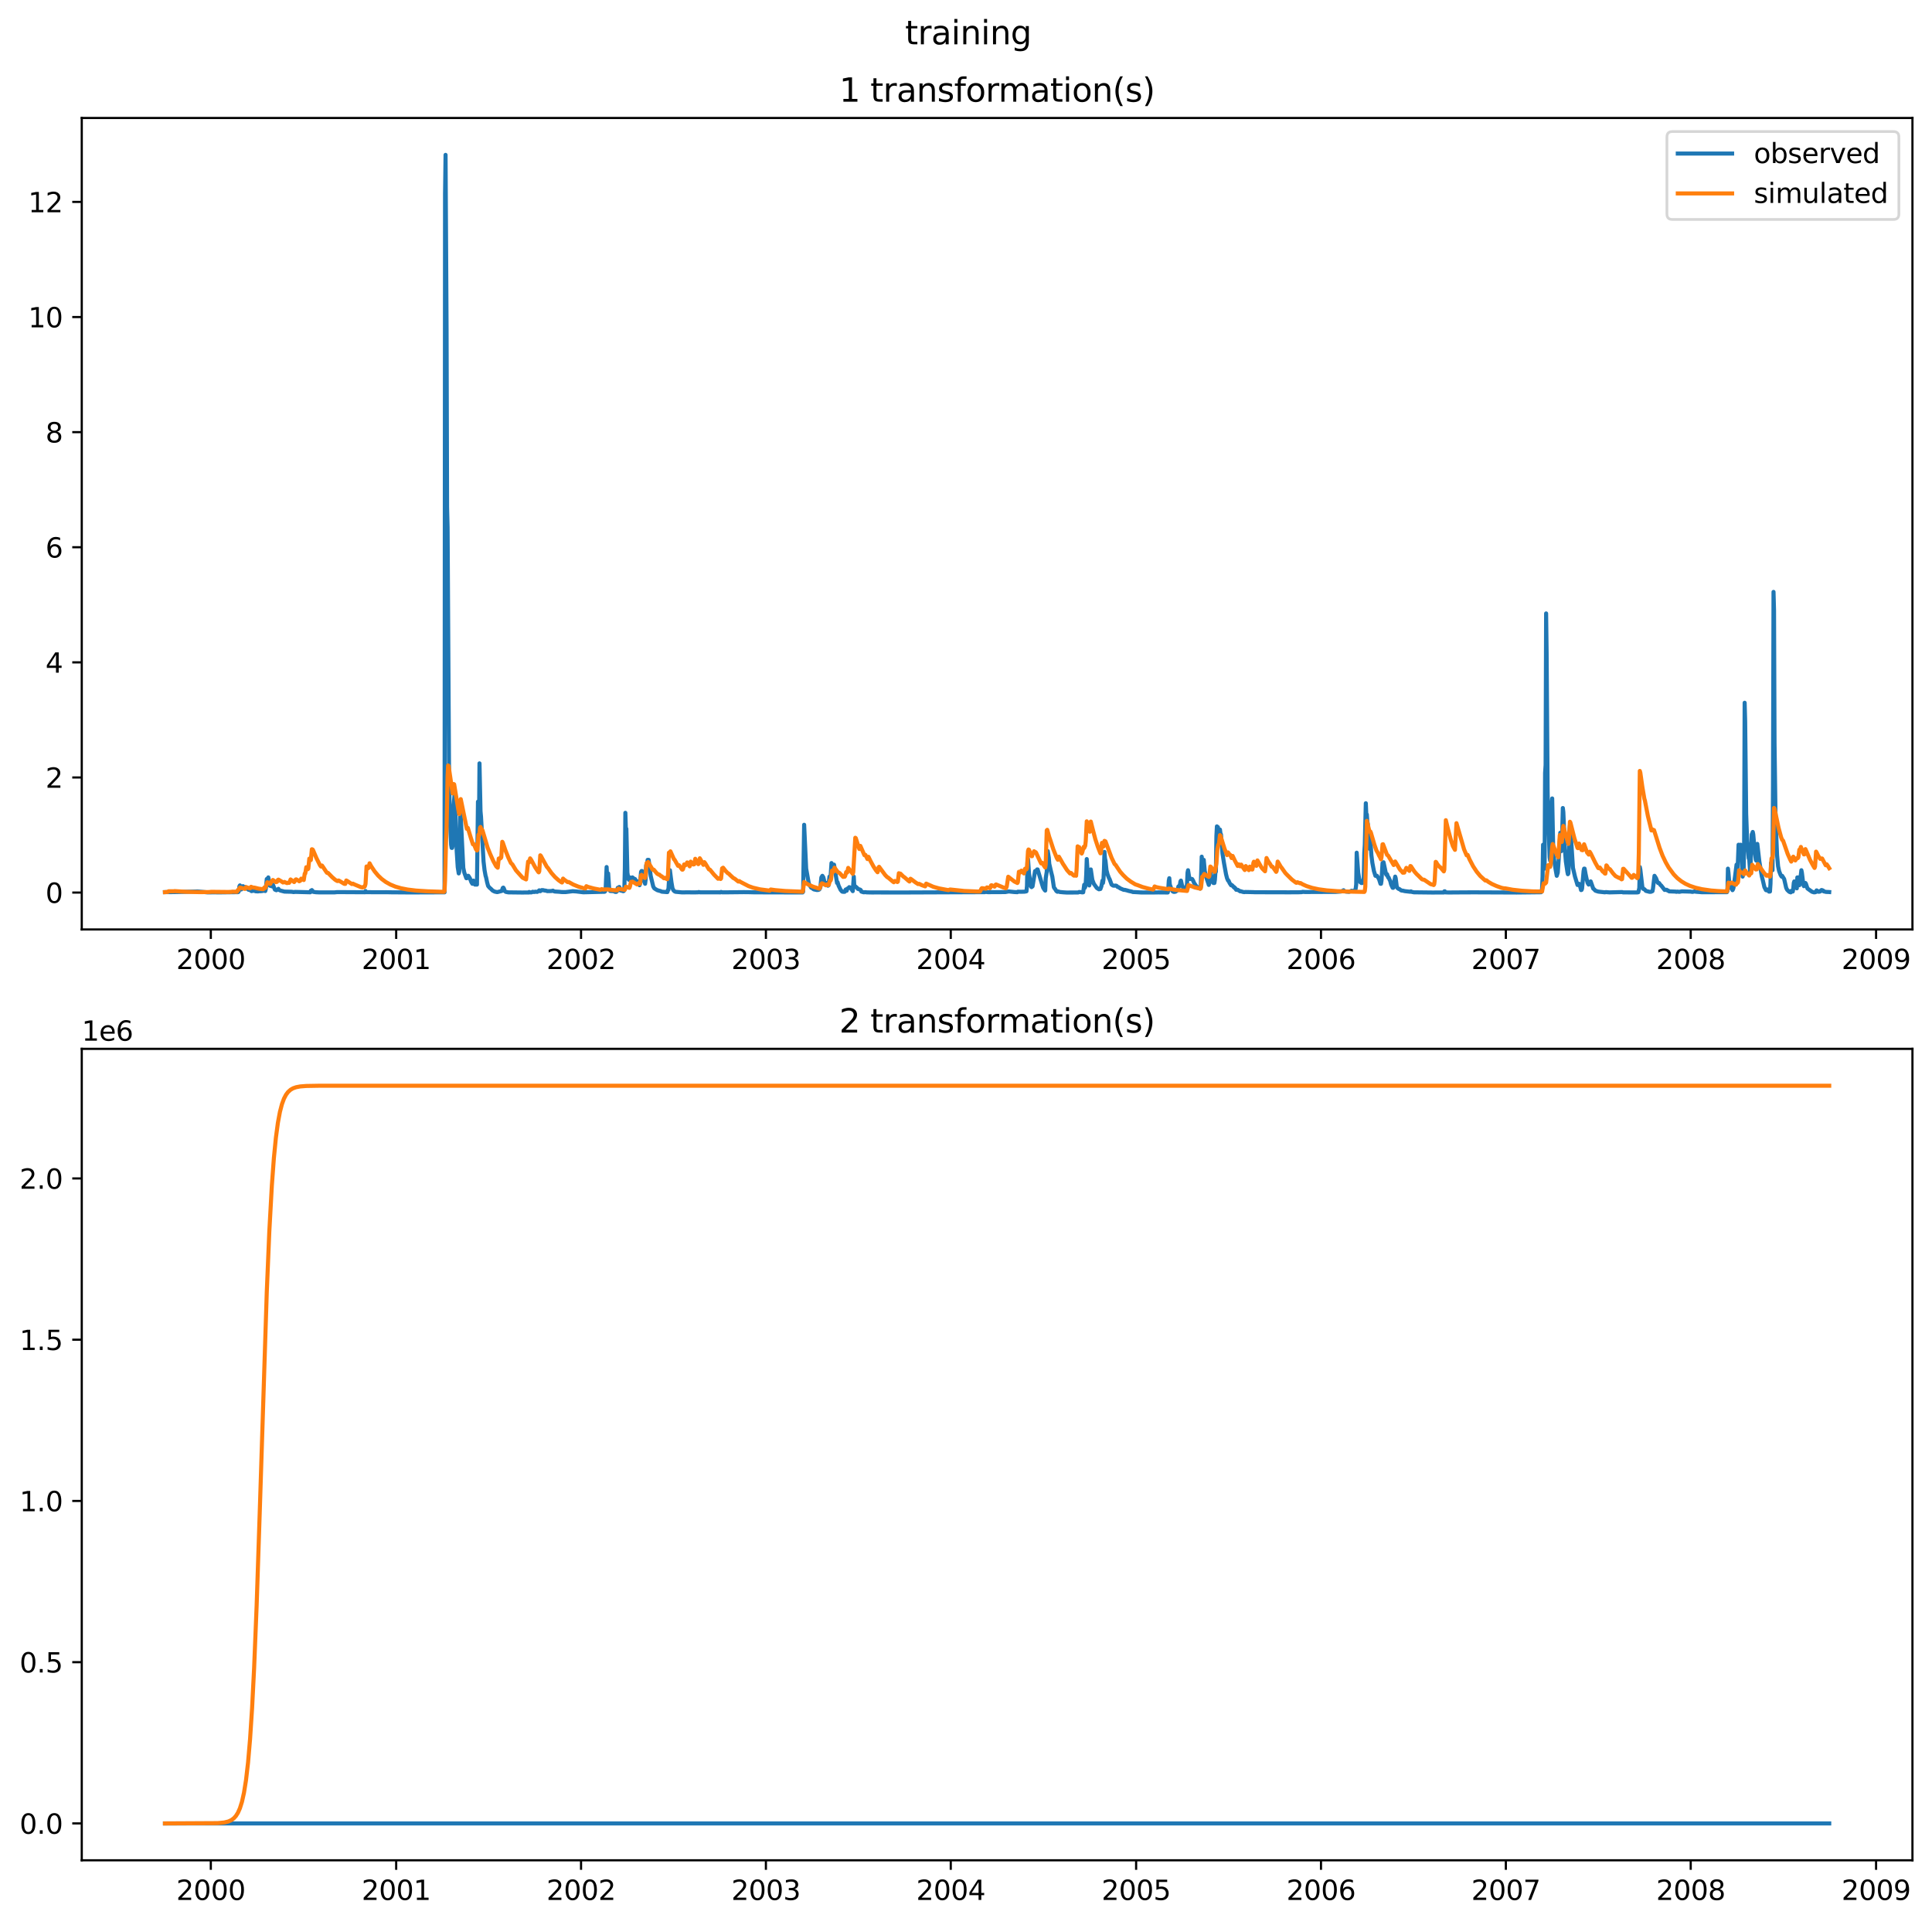 <?xml version="1.0" encoding="utf-8" standalone="no"?>
<!DOCTYPE svg PUBLIC "-//W3C//DTD SVG 1.1//EN"
  "http://www.w3.org/Graphics/SVG/1.1/DTD/svg11.dtd">
<svg xmlns:xlink="http://www.w3.org/1999/xlink" width="711.302pt" height="708.798pt" viewBox="0 0 711.302 708.798" xmlns="http://www.w3.org/2000/svg" version="1.1">
 <defs>
  <style type="text/css">*{stroke-linejoin: round; stroke-linecap: butt}</style>
 </defs>
 <g id="figure_1">
  <g id="patch_1">
   <path d="M 0 708.798 
L 711.302 708.798 
L 711.302 0 
L 0 0 
z
" style="fill: #ffffff"/>
  </g>
  <g id="axes_1">
   <g id="patch_2">
    <path d="M 30.103 342.2 
L 704.102 342.2 
L 704.102 43.44 
L 30.103 43.44 
z
" style="fill: #ffffff"/>
   </g>
   <g id="matplotlib.axis_1">
    <g id="xtick_1">
     <g id="line2d_1">
      <defs>
       <path id="m635a1e7a57" d="M 0 0 
L 0 3.5 
" style="stroke: #000000; stroke-width: 0.8"/>
      </defs>
      <g>
       <use xlink:href="#m635a1e7a57" x="77.615" y="342.2" style="stroke: #000000; stroke-width: 0.8"/>
      </g>
     </g>
     <g id="text_1">
      <!-- 2000 -->
      <g transform="translate(64.89 356.798) scale(0.1 -0.1)">
       <defs>
        <path id="DejaVuSans-32" d="M 1228 531 
L 3431 531 
L 3431 0 
L 469 0 
L 469 531 
Q 828 903 1448 1529 
Q 2069 2156 2228 2338 
Q 2531 2678 2651 2914 
Q 2772 3150 2772 3378 
Q 2772 3750 2511 3984 
Q 2250 4219 1831 4219 
Q 1534 4219 1204 4116 
Q 875 4013 500 3803 
L 500 4441 
Q 881 4594 1212 4672 
Q 1544 4750 1819 4750 
Q 2544 4750 2975 4387 
Q 3406 4025 3406 3419 
Q 3406 3131 3298 2873 
Q 3191 2616 2906 2266 
Q 2828 2175 2409 1742 
Q 1991 1309 1228 531 
z
" transform="scale(0.016)"/>
        <path id="DejaVuSans-30" d="M 2034 4250 
Q 1547 4250 1301 3770 
Q 1056 3291 1056 2328 
Q 1056 1369 1301 889 
Q 1547 409 2034 409 
Q 2525 409 2770 889 
Q 3016 1369 3016 2328 
Q 3016 3291 2770 3770 
Q 2525 4250 2034 4250 
z
M 2034 4750 
Q 2819 4750 3233 4129 
Q 3647 3509 3647 2328 
Q 3647 1150 3233 529 
Q 2819 -91 2034 -91 
Q 1250 -91 836 529 
Q 422 1150 422 2328 
Q 422 3509 836 4129 
Q 1250 4750 2034 4750 
z
" transform="scale(0.016)"/>
       </defs>
       <use xlink:href="#DejaVuSans-32"/>
       <use xlink:href="#DejaVuSans-30" x="63.623"/>
       <use xlink:href="#DejaVuSans-30" x="127.246"/>
       <use xlink:href="#DejaVuSans-30" x="190.869"/>
      </g>
     </g>
    </g>
    <g id="xtick_2">
     <g id="line2d_2">
      <g>
       <use xlink:href="#m635a1e7a57" x="145.861" y="342.2" style="stroke: #000000; stroke-width: 0.8"/>
      </g>
     </g>
     <g id="text_2">
      <!-- 2001 -->
      <g transform="translate(133.136 356.798) scale(0.1 -0.1)">
       <defs>
        <path id="DejaVuSans-31" d="M 794 531 
L 1825 531 
L 1825 4091 
L 703 3866 
L 703 4441 
L 1819 4666 
L 2450 4666 
L 2450 531 
L 3481 531 
L 3481 0 
L 794 0 
L 794 531 
z
" transform="scale(0.016)"/>
       </defs>
       <use xlink:href="#DejaVuSans-32"/>
       <use xlink:href="#DejaVuSans-30" x="63.623"/>
       <use xlink:href="#DejaVuSans-30" x="127.246"/>
       <use xlink:href="#DejaVuSans-31" x="190.869"/>
      </g>
     </g>
    </g>
    <g id="xtick_3">
     <g id="line2d_3">
      <g>
       <use xlink:href="#m635a1e7a57" x="213.921" y="342.2" style="stroke: #000000; stroke-width: 0.8"/>
      </g>
     </g>
     <g id="text_3">
      <!-- 2002 -->
      <g transform="translate(201.196 356.798) scale(0.1 -0.1)">
       <use xlink:href="#DejaVuSans-32"/>
       <use xlink:href="#DejaVuSans-30" x="63.623"/>
       <use xlink:href="#DejaVuSans-30" x="127.246"/>
       <use xlink:href="#DejaVuSans-32" x="190.869"/>
      </g>
     </g>
    </g>
    <g id="xtick_4">
     <g id="line2d_4">
      <g>
       <use xlink:href="#m635a1e7a57" x="281.981" y="342.2" style="stroke: #000000; stroke-width: 0.8"/>
      </g>
     </g>
     <g id="text_4">
      <!-- 2003 -->
      <g transform="translate(269.256 356.798) scale(0.1 -0.1)">
       <defs>
        <path id="DejaVuSans-33" d="M 2597 2516 
Q 3050 2419 3304 2112 
Q 3559 1806 3559 1356 
Q 3559 666 3084 287 
Q 2609 -91 1734 -91 
Q 1441 -91 1130 -33 
Q 819 25 488 141 
L 488 750 
Q 750 597 1062 519 
Q 1375 441 1716 441 
Q 2309 441 2620 675 
Q 2931 909 2931 1356 
Q 2931 1769 2642 2001 
Q 2353 2234 1838 2234 
L 1294 2234 
L 1294 2753 
L 1863 2753 
Q 2328 2753 2575 2939 
Q 2822 3125 2822 3475 
Q 2822 3834 2567 4026 
Q 2313 4219 1838 4219 
Q 1578 4219 1281 4162 
Q 984 4106 628 3988 
L 628 4550 
Q 988 4650 1302 4700 
Q 1616 4750 1894 4750 
Q 2613 4750 3031 4423 
Q 3450 4097 3450 3541 
Q 3450 3153 3228 2886 
Q 3006 2619 2597 2516 
z
" transform="scale(0.016)"/>
       </defs>
       <use xlink:href="#DejaVuSans-32"/>
       <use xlink:href="#DejaVuSans-30" x="63.623"/>
       <use xlink:href="#DejaVuSans-30" x="127.246"/>
       <use xlink:href="#DejaVuSans-33" x="190.869"/>
      </g>
     </g>
    </g>
    <g id="xtick_5">
     <g id="line2d_5">
      <g>
       <use xlink:href="#m635a1e7a57" x="350.041" y="342.2" style="stroke: #000000; stroke-width: 0.8"/>
      </g>
     </g>
     <g id="text_5">
      <!-- 2004 -->
      <g transform="translate(337.316 356.798) scale(0.1 -0.1)">
       <defs>
        <path id="DejaVuSans-34" d="M 2419 4116 
L 825 1625 
L 2419 1625 
L 2419 4116 
z
M 2253 4666 
L 3047 4666 
L 3047 1625 
L 3713 1625 
L 3713 1100 
L 3047 1100 
L 3047 0 
L 2419 0 
L 2419 1100 
L 313 1100 
L 313 1709 
L 2253 4666 
z
" transform="scale(0.016)"/>
       </defs>
       <use xlink:href="#DejaVuSans-32"/>
       <use xlink:href="#DejaVuSans-30" x="63.623"/>
       <use xlink:href="#DejaVuSans-30" x="127.246"/>
       <use xlink:href="#DejaVuSans-34" x="190.869"/>
      </g>
     </g>
    </g>
    <g id="xtick_6">
     <g id="line2d_6">
      <g>
       <use xlink:href="#m635a1e7a57" x="418.287" y="342.2" style="stroke: #000000; stroke-width: 0.8"/>
      </g>
     </g>
     <g id="text_6">
      <!-- 2005 -->
      <g transform="translate(405.562 356.798) scale(0.1 -0.1)">
       <defs>
        <path id="DejaVuSans-35" d="M 691 4666 
L 3169 4666 
L 3169 4134 
L 1269 4134 
L 1269 2991 
Q 1406 3038 1543 3061 
Q 1681 3084 1819 3084 
Q 2600 3084 3056 2656 
Q 3513 2228 3513 1497 
Q 3513 744 3044 326 
Q 2575 -91 1722 -91 
Q 1428 -91 1123 -41 
Q 819 9 494 109 
L 494 744 
Q 775 591 1075 516 
Q 1375 441 1709 441 
Q 2250 441 2565 725 
Q 2881 1009 2881 1497 
Q 2881 1984 2565 2268 
Q 2250 2553 1709 2553 
Q 1456 2553 1204 2497 
Q 953 2441 691 2322 
L 691 4666 
z
" transform="scale(0.016)"/>
       </defs>
       <use xlink:href="#DejaVuSans-32"/>
       <use xlink:href="#DejaVuSans-30" x="63.623"/>
       <use xlink:href="#DejaVuSans-30" x="127.246"/>
       <use xlink:href="#DejaVuSans-35" x="190.869"/>
      </g>
     </g>
    </g>
    <g id="xtick_7">
     <g id="line2d_7">
      <g>
       <use xlink:href="#m635a1e7a57" x="486.347" y="342.2" style="stroke: #000000; stroke-width: 0.8"/>
      </g>
     </g>
     <g id="text_7">
      <!-- 2006 -->
      <g transform="translate(473.622 356.798) scale(0.1 -0.1)">
       <defs>
        <path id="DejaVuSans-36" d="M 2113 2584 
Q 1688 2584 1439 2293 
Q 1191 2003 1191 1497 
Q 1191 994 1439 701 
Q 1688 409 2113 409 
Q 2538 409 2786 701 
Q 3034 994 3034 1497 
Q 3034 2003 2786 2293 
Q 2538 2584 2113 2584 
z
M 3366 4563 
L 3366 3988 
Q 3128 4100 2886 4159 
Q 2644 4219 2406 4219 
Q 1781 4219 1451 3797 
Q 1122 3375 1075 2522 
Q 1259 2794 1537 2939 
Q 1816 3084 2150 3084 
Q 2853 3084 3261 2657 
Q 3669 2231 3669 1497 
Q 3669 778 3244 343 
Q 2819 -91 2113 -91 
Q 1303 -91 875 529 
Q 447 1150 447 2328 
Q 447 3434 972 4092 
Q 1497 4750 2381 4750 
Q 2619 4750 2861 4703 
Q 3103 4656 3366 4563 
z
" transform="scale(0.016)"/>
       </defs>
       <use xlink:href="#DejaVuSans-32"/>
       <use xlink:href="#DejaVuSans-30" x="63.623"/>
       <use xlink:href="#DejaVuSans-30" x="127.246"/>
       <use xlink:href="#DejaVuSans-36" x="190.869"/>
      </g>
     </g>
    </g>
    <g id="xtick_8">
     <g id="line2d_8">
      <g>
       <use xlink:href="#m635a1e7a57" x="554.407" y="342.2" style="stroke: #000000; stroke-width: 0.8"/>
      </g>
     </g>
     <g id="text_8">
      <!-- 2007 -->
      <g transform="translate(541.682 356.798) scale(0.1 -0.1)">
       <defs>
        <path id="DejaVuSans-37" d="M 525 4666 
L 3525 4666 
L 3525 4397 
L 1831 0 
L 1172 0 
L 2766 4134 
L 525 4134 
L 525 4666 
z
" transform="scale(0.016)"/>
       </defs>
       <use xlink:href="#DejaVuSans-32"/>
       <use xlink:href="#DejaVuSans-30" x="63.623"/>
       <use xlink:href="#DejaVuSans-30" x="127.246"/>
       <use xlink:href="#DejaVuSans-37" x="190.869"/>
      </g>
     </g>
    </g>
    <g id="xtick_9">
     <g id="line2d_9">
      <g>
       <use xlink:href="#m635a1e7a57" x="622.467" y="342.2" style="stroke: #000000; stroke-width: 0.8"/>
      </g>
     </g>
     <g id="text_9">
      <!-- 2008 -->
      <g transform="translate(609.742 356.798) scale(0.1 -0.1)">
       <defs>
        <path id="DejaVuSans-38" d="M 2034 2216 
Q 1584 2216 1326 1975 
Q 1069 1734 1069 1313 
Q 1069 891 1326 650 
Q 1584 409 2034 409 
Q 2484 409 2743 651 
Q 3003 894 3003 1313 
Q 3003 1734 2745 1975 
Q 2488 2216 2034 2216 
z
M 1403 2484 
Q 997 2584 770 2862 
Q 544 3141 544 3541 
Q 544 4100 942 4425 
Q 1341 4750 2034 4750 
Q 2731 4750 3128 4425 
Q 3525 4100 3525 3541 
Q 3525 3141 3298 2862 
Q 3072 2584 2669 2484 
Q 3125 2378 3379 2068 
Q 3634 1759 3634 1313 
Q 3634 634 3220 271 
Q 2806 -91 2034 -91 
Q 1263 -91 848 271 
Q 434 634 434 1313 
Q 434 1759 690 2068 
Q 947 2378 1403 2484 
z
M 1172 3481 
Q 1172 3119 1398 2916 
Q 1625 2713 2034 2713 
Q 2441 2713 2670 2916 
Q 2900 3119 2900 3481 
Q 2900 3844 2670 4047 
Q 2441 4250 2034 4250 
Q 1625 4250 1398 4047 
Q 1172 3844 1172 3481 
z
" transform="scale(0.016)"/>
       </defs>
       <use xlink:href="#DejaVuSans-32"/>
       <use xlink:href="#DejaVuSans-30" x="63.623"/>
       <use xlink:href="#DejaVuSans-30" x="127.246"/>
       <use xlink:href="#DejaVuSans-38" x="190.869"/>
      </g>
     </g>
    </g>
    <g id="xtick_10">
     <g id="line2d_10">
      <g>
       <use xlink:href="#m635a1e7a57" x="690.714" y="342.2" style="stroke: #000000; stroke-width: 0.8"/>
      </g>
     </g>
     <g id="text_10">
      <!-- 2009 -->
      <g transform="translate(677.989 356.798) scale(0.1 -0.1)">
       <defs>
        <path id="DejaVuSans-39" d="M 703 97 
L 703 672 
Q 941 559 1184 500 
Q 1428 441 1663 441 
Q 2288 441 2617 861 
Q 2947 1281 2994 2138 
Q 2813 1869 2534 1725 
Q 2256 1581 1919 1581 
Q 1219 1581 811 2004 
Q 403 2428 403 3163 
Q 403 3881 828 4315 
Q 1253 4750 1959 4750 
Q 2769 4750 3195 4129 
Q 3622 3509 3622 2328 
Q 3622 1225 3098 567 
Q 2575 -91 1691 -91 
Q 1453 -91 1209 -44 
Q 966 3 703 97 
z
M 1959 2075 
Q 2384 2075 2632 2365 
Q 2881 2656 2881 3163 
Q 2881 3666 2632 3958 
Q 2384 4250 1959 4250 
Q 1534 4250 1286 3958 
Q 1038 3666 1038 3163 
Q 1038 2656 1286 2365 
Q 1534 2075 1959 2075 
z
" transform="scale(0.016)"/>
       </defs>
       <use xlink:href="#DejaVuSans-32"/>
       <use xlink:href="#DejaVuSans-30" x="63.623"/>
       <use xlink:href="#DejaVuSans-30" x="127.246"/>
       <use xlink:href="#DejaVuSans-39" x="190.869"/>
      </g>
     </g>
    </g>
   </g>
   <g id="matplotlib.axis_2">
    <g id="ytick_1">
     <g id="line2d_11">
      <defs>
       <path id="m44665e62f9" d="M 0 0 
L -3.5 0 
" style="stroke: #000000; stroke-width: 0.8"/>
      </defs>
      <g>
       <use xlink:href="#m44665e62f9" x="30.103" y="328.62" style="stroke: #000000; stroke-width: 0.8"/>
      </g>
     </g>
     <g id="text_11">
      <!-- 0 -->
      <g transform="translate(16.741 332.419) scale(0.1 -0.1)">
       <use xlink:href="#DejaVuSans-30"/>
      </g>
     </g>
    </g>
    <g id="ytick_2">
     <g id="line2d_12">
      <g>
       <use xlink:href="#m44665e62f9" x="30.103" y="286.24" style="stroke: #000000; stroke-width: 0.8"/>
      </g>
     </g>
     <g id="text_12">
      <!-- 2 -->
      <g transform="translate(16.741 290.04) scale(0.1 -0.1)">
       <use xlink:href="#DejaVuSans-32"/>
      </g>
     </g>
    </g>
    <g id="ytick_3">
     <g id="line2d_13">
      <g>
       <use xlink:href="#m44665e62f9" x="30.103" y="243.861" style="stroke: #000000; stroke-width: 0.8"/>
      </g>
     </g>
     <g id="text_13">
      <!-- 4 -->
      <g transform="translate(16.741 247.66) scale(0.1 -0.1)">
       <use xlink:href="#DejaVuSans-34"/>
      </g>
     </g>
    </g>
    <g id="ytick_4">
     <g id="line2d_14">
      <g>
       <use xlink:href="#m44665e62f9" x="30.103" y="201.481" style="stroke: #000000; stroke-width: 0.8"/>
      </g>
     </g>
     <g id="text_14">
      <!-- 6 -->
      <g transform="translate(16.741 205.281) scale(0.1 -0.1)">
       <use xlink:href="#DejaVuSans-36"/>
      </g>
     </g>
    </g>
    <g id="ytick_5">
     <g id="line2d_15">
      <g>
       <use xlink:href="#m44665e62f9" x="30.103" y="159.102" style="stroke: #000000; stroke-width: 0.8"/>
      </g>
     </g>
     <g id="text_15">
      <!-- 8 -->
      <g transform="translate(16.741 162.901) scale(0.1 -0.1)">
       <use xlink:href="#DejaVuSans-38"/>
      </g>
     </g>
    </g>
    <g id="ytick_6">
     <g id="line2d_16">
      <g>
       <use xlink:href="#m44665e62f9" x="30.103" y="116.722" style="stroke: #000000; stroke-width: 0.8"/>
      </g>
     </g>
     <g id="text_16">
      <!-- 10 -->
      <g transform="translate(10.378 120.521) scale(0.1 -0.1)">
       <use xlink:href="#DejaVuSans-31"/>
       <use xlink:href="#DejaVuSans-30" x="63.623"/>
      </g>
     </g>
    </g>
    <g id="ytick_7">
     <g id="line2d_17">
      <g>
       <use xlink:href="#m44665e62f9" x="30.103" y="74.343" style="stroke: #000000; stroke-width: 0.8"/>
      </g>
     </g>
     <g id="text_17">
      <!-- 12 -->
      <g transform="translate(10.378 78.142) scale(0.1 -0.1)">
       <use xlink:href="#DejaVuSans-31"/>
       <use xlink:href="#DejaVuSans-32" x="63.623"/>
      </g>
     </g>
    </g>
   </g>
   <g id="line2d_18">
    <path d="M 60.739 328.47 
L 62.604 328.459 
L 64.096 328.44 
L 66.893 328.385 
L 71.927 328.239 
L 72.673 328.209 
L 73.979 328.325 
L 74.911 328.414 
L 76.403 328.552 
L 79.386 328.537 
L 80.318 328.561 
L 87.591 328.474 
L 87.777 328.4 
L 87.963 328.033 
L 88.15 326.27 
L 88.336 325.978 
L 88.709 327.446 
L 88.896 327.446 
L 89.082 327.152 
L 89.269 326.418 
L 89.455 326.27 
L 89.828 326.565 
L 90.201 326.565 
L 90.387 326.859 
L 90.574 326.859 
L 91.506 327.592 
L 91.879 327.592 
L 92.625 328.092 
L 93.184 327.944 
L 93.371 327.563 
L 93.744 328.033 
L 94.303 328.179 
L 94.49 327.974 
L 94.863 328.209 
L 95.422 328.12 
L 95.981 328.12 
L 96.914 328.003 
L 97.1 327.798 
L 97.287 327.181 
L 97.66 328.063 
L 97.846 327.357 
L 98.219 323.628 
L 98.406 324.509 
L 98.778 323.041 
L 99.338 326.065 
L 99.524 326.154 
L 99.711 326.094 
L 100.084 326.329 
L 100.27 325.742 
L 100.457 325.683 
L 101.203 327.533 
L 101.762 327.768 
L 102.321 327.387 
L 102.508 327.241 
L 102.694 327.622 
L 103.254 327.887 
L 104.745 328.268 
L 107.356 328.325 
L 108.102 328.446 
L 108.661 328.37 
L 114.255 328.52 
L 114.442 327.914 
L 114.628 328.092 
L 114.815 327.709 
L 115.374 328.374 
L 116.306 328.503 
L 117.611 328.559 
L 123.205 328.55 
L 124.138 328.453 
L 134.393 328.508 
L 134.58 328.063 
L 134.766 328.484 
L 135.885 328.474 
L 137.004 328.497 
L 142.225 328.489 
L 144.09 328.527 
L 150.989 328.576 
L 163.669 328.531 
L 163.855 71.408 
L 164.041 57.02 
L 164.414 121.323 
L 164.601 186.801 
L 164.787 194.141 
L 165.347 288.393 
L 165.72 303.076 
L 166.093 311.003 
L 166.279 312.177 
L 166.466 312.177 
L 166.652 311.297 
L 166.838 308.066 
L 167.025 296.615 
L 167.398 291.917 
L 168.144 313.351 
L 168.517 319.224 
L 168.89 321.572 
L 169.076 320.985 
L 169.263 313.645 
L 169.449 296.909 
L 170.568 319.517 
L 170.941 321.28 
L 171.687 323.335 
L 171.873 323.335 
L 172.246 322.454 
L 172.432 322.454 
L 172.992 323.335 
L 173.551 324.804 
L 173.924 325.391 
L 174.297 324.215 
L 174.856 325.683 
L 175.043 325.683 
L 175.229 325.391 
L 175.416 325.683 
L 175.602 325.683 
L 175.975 295.147 
L 176.162 302.487 
L 176.348 303.663 
L 176.535 281.053 
L 176.908 298.67 
L 177.094 300.726 
L 178.026 317.169 
L 178.399 320.398 
L 178.772 322.454 
L 178.959 323.041 
L 179.332 324.804 
L 179.705 326.183 
L 180.264 326.859 
L 180.637 327.152 
L 181.383 327.887 
L 182.129 328.268 
L 183.061 328.465 
L 184.739 328.033 
L 185.112 326.916 
L 185.299 326.8 
L 185.485 327.065 
L 185.858 328.092 
L 186.231 328.37 
L 187.163 328.546 
L 192.198 328.607 
L 194.249 328.59 
L 194.622 328.605 
L 194.808 328.402 
L 194.995 328.561 
L 195.741 328.546 
L 196.114 328.325 
L 196.487 328.398 
L 196.859 328.398 
L 197.046 328.298 
L 197.792 328.374 
L 198.165 328.15 
L 198.538 327.798 
L 198.911 328.12 
L 199.283 327.857 
L 199.47 327.709 
L 200.029 327.739 
L 200.402 327.857 
L 200.962 327.914 
L 201.521 328.092 
L 203.013 328.063 
L 203.572 327.914 
L 203.945 328.15 
L 204.318 328.239 
L 205.81 328.325 
L 206.183 328.364 
L 206.742 328.429 
L 208.234 328.444 
L 210.844 328.12 
L 212.15 328.209 
L 214.76 328.52 
L 222.592 328.332 
L 222.778 328.179 
L 222.965 327.592 
L 223.338 319.224 
L 223.524 322.748 
L 223.897 321.572 
L 224.27 327.005 
L 224.643 328.033 
L 225.948 328.12 
L 226.507 328.385 
L 226.88 328.385 
L 227.067 328.239 
L 227.253 327.739 
L 227.44 326.859 
L 227.626 327.592 
L 227.813 327.739 
L 227.999 326.565 
L 228.372 327.739 
L 228.559 327.887 
L 228.745 327.739 
L 228.932 327.739 
L 229.118 328.033 
L 229.491 328.12 
L 229.677 328.033 
L 229.864 327.446 
L 230.05 319.811 
L 230.237 299.257 
L 230.423 305.131 
L 230.61 305.131 
L 230.983 321.28 
L 231.356 323.628 
L 231.542 323.922 
L 231.729 323.922 
L 231.915 323.041 
L 232.101 323.335 
L 232.288 324.215 
L 232.661 323.335 
L 232.847 323.041 
L 233.034 323.335 
L 233.22 323.335 
L 233.407 323.628 
L 233.78 323.628 
L 234.153 324.215 
L 234.526 325.096 
L 234.898 324.509 
L 235.085 324.509 
L 235.458 325.918 
L 235.644 325.391 
L 236.017 320.985 
L 236.204 320.693 
L 236.39 320.693 
L 236.577 321.28 
L 237.136 324.509 
L 237.509 325.391 
L 237.695 323.922 
L 237.882 318.637 
L 238.068 318.051 
L 238.255 318.051 
L 238.441 316.582 
L 238.814 316.582 
L 239.187 319.517 
L 239.56 322.454 
L 240.492 326.359 
L 240.865 327.035 
L 241.425 327.416 
L 242.171 327.828 
L 242.357 327.828 
L 242.73 327.974 
L 243.103 328.033 
L 243.662 328.298 
L 245.341 328.436 
L 245.713 328.446 
L 245.9 327.622 
L 246.086 327.622 
L 246.459 321.572 
L 246.646 320.398 
L 247.205 324.804 
L 247.578 327.005 
L 247.951 327.798 
L 248.324 328.15 
L 248.697 328.336 
L 251.121 328.561 
L 253.359 328.529 
L 254.85 328.559 
L 257.088 328.537 
L 257.274 328.421 
L 257.647 328.527 
L 265.292 328.546 
L 265.479 328.391 
L 265.852 328.529 
L 267.53 328.537 
L 268.835 328.52 
L 273.87 328.467 
L 275.921 328.489 
L 277.786 328.537 
L 295.5 328.58 
L 295.686 328.325 
L 296.059 303.663 
L 296.805 319.811 
L 297.737 325.096 
L 298.11 325.978 
L 298.67 326.859 
L 298.856 326.887 
L 299.602 327.446 
L 300.721 327.681 
L 301.28 327.652 
L 301.653 327.476 
L 302.026 326.74 
L 302.399 323.041 
L 302.772 322.454 
L 303.145 323.041 
L 303.704 325.391 
L 303.891 325.742 
L 304.077 325.802 
L 304.45 325.096 
L 304.823 326.094 
L 305.01 325.978 
L 305.382 322.748 
L 305.569 322.748 
L 305.755 323.335 
L 306.128 317.756 
L 306.501 319.224 
L 306.688 320.106 
L 307.061 318.343 
L 308.179 325.096 
L 308.366 324.804 
L 308.739 326.065 
L 309.485 327.622 
L 310.044 328.268 
L 310.417 328.345 
L 310.976 328.345 
L 311.349 327.503 
L 311.536 327.652 
L 311.722 327.944 
L 311.909 327.211 
L 312.468 326.916 
L 312.655 326.624 
L 313.028 326.77 
L 313.401 327.241 
L 313.96 328.092 
L 314.333 322.748 
L 314.519 326.065 
L 314.706 326.565 
L 314.892 326.329 
L 315.638 326.976 
L 315.825 327.27 
L 316.757 327.563 
L 316.943 327.768 
L 317.13 328.268 
L 317.876 328.499 
L 318.062 328.535 
L 318.435 328.461 
L 319.181 328.552 
L 320.859 328.584 
L 322.724 328.582 
L 332.606 328.588 
L 335.031 328.584 
L 362.627 328.474 
L 362.814 328.37 
L 363.746 328.474 
L 370.086 328.444 
L 370.645 328.345 
L 371.391 328.209 
L 373.442 328.429 
L 374.561 328.484 
L 374.748 328.298 
L 375.494 328.325 
L 376.239 328.325 
L 377.172 328.298 
L 377.731 328.209 
L 377.918 328.15 
L 378.104 326.154 
L 378.291 317.461 
L 378.477 316.288 
L 378.85 321.572 
L 379.409 325.391 
L 379.596 326.418 
L 379.782 326.624 
L 380.155 326.329 
L 381.088 320.693 
L 381.274 320.985 
L 381.461 320.985 
L 381.833 320.106 
L 382.02 320.106 
L 383.698 325.713 
L 384.071 326.859 
L 384.63 327.709 
L 384.817 327.887 
L 385.003 323.335 
L 385.376 320.985 
L 385.563 315.406 
L 385.749 313.351 
L 386.122 315.701 
L 386.309 318.051 
L 387.054 321.28 
L 387.427 322.748 
L 387.987 326.565 
L 388.173 327.005 
L 388.36 327.152 
L 388.919 328.063 
L 389.292 328.325 
L 389.479 328.179 
L 390.224 328.412 
L 391.53 328.535 
L 392.648 328.605 
L 396.937 328.599 
L 397.31 328.408 
L 397.869 328.459 
L 398.429 328.552 
L 398.802 328.523 
L 399.175 325.742 
L 399.361 326.916 
L 399.548 326.535 
L 399.734 325.096 
L 399.921 321.867 
L 400.107 316.288 
L 400.666 324.509 
L 401.039 326.007 
L 401.226 325.096 
L 401.412 323.628 
L 401.599 320.106 
L 402.158 323.922 
L 402.718 325.391 
L 403.836 326.946 
L 404.582 327.416 
L 405.142 327.298 
L 405.515 326.243 
L 405.888 324.215 
L 406.074 325.096 
L 406.26 323.922 
L 406.447 320.106 
L 406.633 313.645 
L 406.82 315.995 
L 407.006 316.875 
L 407.379 320.398 
L 407.752 321.867 
L 408.312 323.335 
L 408.498 323.628 
L 409.244 325.683 
L 409.803 326.065 
L 410.363 326.094 
L 410.736 326.037 
L 411.109 326.154 
L 411.481 326.565 
L 411.854 326.654 
L 412.414 327.065 
L 413.719 327.622 
L 414.092 327.622 
L 415.024 327.857 
L 415.584 328.033 
L 416.703 328.268 
L 417.075 328.423 
L 418.008 328.461 
L 418.94 328.514 
L 420.059 328.584 
L 424.534 328.59 
L 425.28 328.582 
L 426.399 328.561 
L 429.942 328.59 
L 430.128 327.152 
L 430.315 324.215 
L 430.501 323.335 
L 430.687 325.683 
L 431.433 327.739 
L 431.806 328.239 
L 432.179 328.385 
L 432.739 328.325 
L 433.298 327.944 
L 433.671 327.241 
L 433.857 326.359 
L 434.044 326.476 
L 434.417 325.683 
L 434.603 324.509 
L 434.79 324.215 
L 435.163 325.889 
L 435.722 327.035 
L 436.654 327.327 
L 436.841 327.065 
L 437.027 325.391 
L 437.214 321.28 
L 437.4 320.398 
L 437.773 322.748 
L 438.146 323.628 
L 438.892 323.628 
L 439.265 324.215 
L 439.638 325.096 
L 440.57 326.448 
L 440.943 326.681 
L 441.316 326.976 
L 441.875 327.152 
L 442.062 326.829 
L 442.435 315.406 
L 442.808 319.517 
L 442.994 316.582 
L 443.181 316.582 
L 443.554 320.693 
L 444.113 323.041 
L 445.045 325.802 
L 445.232 325.096 
L 445.605 320.398 
L 445.978 323.041 
L 446.351 324.509 
L 446.724 325.096 
L 447.096 325.096 
L 447.283 323.922 
L 447.469 321.28 
L 447.656 320.985 
L 447.842 307.773 
L 448.029 304.25 
L 448.215 306.597 
L 448.402 304.542 
L 448.588 308.066 
L 448.775 309.242 
L 448.961 305.718 
L 449.148 305.424 
L 449.334 306.892 
L 449.521 307.187 
L 450.08 314.232 
L 450.639 317.756 
L 451.385 321.867 
L 451.758 323.335 
L 452.131 324.215 
L 452.317 324.215 
L 452.69 325.096 
L 453.25 325.948 
L 453.436 325.802 
L 453.809 326.124 
L 454.182 326.594 
L 454.369 326.594 
L 454.555 326.946 
L 454.742 326.946 
L 455.114 327.592 
L 455.674 327.592 
L 456.606 328.179 
L 456.793 328.12 
L 457.539 328.368 
L 458.098 328.465 
L 458.471 328.406 
L 461.081 328.459 
L 462.014 328.497 
L 474.32 328.529 
L 477.863 328.518 
L 479.355 328.465 
L 479.541 328.355 
L 480.66 328.429 
L 482.338 328.414 
L 484.017 328.398 
L 491.662 328.385 
L 493.713 328.239 
L 494.086 328.092 
L 494.459 327.944 
L 494.645 327.768 
L 495.018 328.12 
L 495.578 328.268 
L 496.696 328.355 
L 497.629 327.944 
L 498.002 328.092 
L 498.934 327.739 
L 499.12 327.152 
L 499.307 325.683 
L 499.493 313.94 
L 500.053 321.28 
L 500.426 323.628 
L 500.799 324.804 
L 500.985 324.804 
L 501.172 325.096 
L 501.544 325.096 
L 501.731 324.804 
L 501.917 324.804 
L 502.104 323.041 
L 502.29 313.94 
L 502.477 311.003 
L 502.85 295.733 
L 503.036 300.139 
L 503.223 299.844 
L 503.409 302.487 
L 503.596 303.368 
L 503.968 311.003 
L 504.155 312.471 
L 504.341 306.597 
L 504.528 308.947 
L 504.901 314.819 
L 505.274 317.756 
L 505.833 320.693 
L 506.393 322.454 
L 506.952 322.454 
L 507.698 323.628 
L 508.257 325.391 
L 508.444 325.391 
L 508.63 324.215 
L 509.003 317.756 
L 509.19 318.051 
L 509.376 317.461 
L 510.308 321.867 
L 510.495 322.161 
L 510.681 321.867 
L 511.054 323.041 
L 511.241 323.041 
L 511.614 323.922 
L 511.8 324.215 
L 512.173 325.683 
L 512.732 326.859 
L 512.919 326.887 
L 513.665 322.748 
L 513.851 323.335 
L 514.224 326.27 
L 514.411 326.859 
L 514.97 327.298 
L 515.156 327.298 
L 515.902 327.857 
L 516.462 327.914 
L 517.208 328.092 
L 517.953 328.179 
L 519.259 328.325 
L 519.445 328.179 
L 519.818 328.385 
L 520.564 328.527 
L 527.836 328.612 
L 528.582 328.59 
L 531.565 328.588 
L 531.752 328.179 
L 531.938 328.15 
L 532.125 328.55 
L 533.244 328.59 
L 536.786 328.573 
L 538.092 328.55 
L 543.313 328.542 
L 558.416 328.603 
L 567.367 328.503 
L 567.553 328.325 
L 567.74 327.152 
L 567.926 322.748 
L 568.113 311.003 
L 568.486 319.811 
L 568.672 319.811 
L 568.859 284.577 
L 569.045 281.64 
L 569.232 225.852 
L 569.418 240.534 
L 569.791 291.623 
L 569.977 301.607 
L 570.164 304.837 
L 570.537 315.701 
L 570.723 316.875 
L 570.91 313.94 
L 571.096 308.947 
L 571.283 295.733 
L 571.469 293.973 
L 571.842 312.471 
L 572.215 316.875 
L 572.774 320.398 
L 573.147 322.454 
L 573.52 321.28 
L 573.893 315.995 
L 574.08 313.351 
L 574.453 306.597 
L 574.825 313.351 
L 575.012 311.884 
L 575.385 297.496 
L 575.571 298.965 
L 576.131 312.471 
L 576.504 317.169 
L 577.063 320.985 
L 577.25 321.867 
L 577.436 321.572 
L 577.622 317.169 
L 577.809 306.597 
L 577.995 303.955 
L 578.182 305.131 
L 579.114 319.517 
L 579.86 322.748 
L 580.792 325.831 
L 580.979 325.391 
L 581.352 325.391 
L 581.538 326.065 
L 581.725 326.27 
L 582.098 327.709 
L 582.284 327.652 
L 582.471 327.152 
L 583.03 320.693 
L 583.216 319.811 
L 583.403 319.811 
L 583.776 321.867 
L 584.149 323.628 
L 584.522 325.096 
L 584.895 325.683 
L 585.64 324.509 
L 586.573 327.152 
L 586.946 327.446 
L 587.319 327.887 
L 587.692 328.033 
L 588.065 328.15 
L 588.437 328.268 
L 589.183 328.355 
L 590.862 328.535 
L 591.234 328.446 
L 592.54 328.556 
L 597.201 328.436 
L 597.574 328.559 
L 600.744 328.567 
L 601.863 328.576 
L 602.795 328.58 
L 602.982 328.446 
L 603.168 328.512 
L 603.541 326.976 
L 603.728 319.224 
L 603.914 320.106 
L 604.66 326.565 
L 605.033 327.298 
L 605.406 327.387 
L 605.965 328.003 
L 607.271 328.345 
L 607.83 328.338 
L 608.203 328.179 
L 608.389 328.092 
L 608.576 327.152 
L 609.135 322.454 
L 609.695 323.335 
L 610.254 324.804 
L 610.44 325.096 
L 610.813 325.096 
L 611.373 325.889 
L 611.559 325.978 
L 612.864 327.652 
L 613.61 327.592 
L 613.983 327.887 
L 614.17 327.887 
L 614.543 328.179 
L 616.967 328.268 
L 617.153 328.355 
L 617.526 328.268 
L 618.272 328.355 
L 619.204 328.179 
L 622.374 328.268 
L 623.12 328.385 
L 623.866 328.209 
L 624.425 328.325 
L 625.544 328.414 
L 626.663 328.503 
L 635.8 328.474 
L 635.986 328.033 
L 636.173 319.811 
L 636.359 321.28 
L 636.732 325.683 
L 637.105 326.565 
L 637.851 327.739 
L 638.037 327.446 
L 638.224 326.859 
L 638.783 322.748 
L 639.343 318.343 
L 639.529 320.693 
L 639.716 320.693 
L 640.088 311.003 
L 640.275 313.94 
L 640.461 313.94 
L 640.648 313.645 
L 640.834 311.003 
L 641.207 313.351 
L 641.58 322.748 
L 641.767 322.161 
L 641.953 320.693 
L 642.14 309.829 
L 642.326 258.738 
L 642.513 265.491 
L 642.885 299.552 
L 643.258 309.829 
L 643.818 315.995 
L 644.004 316.288 
L 644.377 321.28 
L 644.937 307.187 
L 645.123 306.892 
L 645.31 306.305 
L 645.496 307.187 
L 646.055 313.645 
L 646.428 316.582 
L 646.615 316.875 
L 646.801 315.995 
L 646.988 310.708 
L 647.734 317.169 
L 648.666 322.748 
L 649.039 324.215 
L 649.598 326.624 
L 650.158 327.709 
L 650.344 327.798 
L 650.717 327.476 
L 650.903 327.592 
L 651.276 328.268 
L 651.649 328.239 
L 651.836 325.391 
L 652.022 317.756 
L 652.209 317.756 
L 652.582 320.398 
L 652.768 288.688 
L 652.955 217.925 
L 653.141 224.678 
L 653.328 273.713 
L 653.7 301.313 
L 654.26 314.819 
L 654.633 318.93 
L 655.006 320.693 
L 655.565 322.161 
L 655.938 322.748 
L 656.125 322.454 
L 656.87 323.628 
L 657.616 326.887 
L 657.989 327.622 
L 658.735 328.34 
L 659.294 328.55 
L 659.481 328.003 
L 659.667 328.239 
L 659.854 328.179 
L 660.04 328.239 
L 660.227 327.181 
L 660.413 325.096 
L 660.6 324.509 
L 661.346 326.77 
L 661.532 327.065 
L 661.719 323.041 
L 661.905 323.628 
L 662.091 323.041 
L 662.278 323.922 
L 662.464 325.918 
L 662.651 325.096 
L 663.21 320.398 
L 663.397 321.28 
L 663.956 325.831 
L 664.143 326.27 
L 664.515 325.391 
L 664.702 325.096 
L 664.888 325.391 
L 665.448 327.122 
L 667.126 328.325 
L 667.872 328.546 
L 668.431 328.484 
L 668.618 328.353 
L 668.804 327.828 
L 668.991 327.887 
L 669.364 328.298 
L 669.737 328.325 
L 669.923 328.179 
L 670.109 328.239 
L 670.296 328.092 
L 670.482 327.768 
L 670.669 327.681 
L 671.228 327.887 
L 671.415 328.179 
L 672.347 328.389 
L 673.093 328.402 
L 673.466 328.431 
L 673.466 328.431 
" clip-path="url(#p3f3d75d624)" style="fill: none; stroke: #1f77b4; stroke-width: 1.5; stroke-linecap: square"/>
   </g>
   <g id="line2d_19">
    <path d="M 60.739 328.467 
L 61.858 328.381 
L 62.045 328.148 
L 63.35 328.136 
L 63.909 328.145 
L 64.282 328.08 
L 68.571 328.343 
L 73.233 328.457 
L 76.589 328.443 
L 77.335 328.399 
L 77.708 328.341 
L 83.861 328.404 
L 85.166 328.374 
L 85.539 328.29 
L 87.218 328.345 
L 87.591 327.66 
L 87.777 327.663 
L 88.15 327.055 
L 88.336 326.77 
L 88.896 326.906 
L 90.201 327.284 
L 90.574 326.59 
L 91.133 326.794 
L 92.066 327.07 
L 92.439 326.498 
L 92.998 326.732 
L 93.371 326.788 
L 93.744 326.811 
L 95.236 327.179 
L 96.541 327.358 
L 96.727 327.305 
L 96.914 327.399 
L 97.287 326.791 
L 97.66 326.943 
L 98.033 325.993 
L 98.406 324.832 
L 98.778 324.971 
L 99.524 325.419 
L 99.897 324.515 
L 100.084 324.636 
L 100.457 323.987 
L 101.016 324.367 
L 101.575 324.787 
L 101.948 324.7 
L 102.135 324.458 
L 102.321 323.949 
L 102.508 323.86 
L 103.627 324.513 
L 104.186 324.912 
L 104.745 324.706 
L 105.305 325.012 
L 105.491 325.005 
L 105.678 325.135 
L 106.237 324.952 
L 106.424 325.052 
L 106.61 324.817 
L 106.983 323.795 
L 107.542 324.194 
L 108.288 324.755 
L 108.475 324.525 
L 108.848 323.824 
L 109.034 323.76 
L 109.966 324.268 
L 110.153 324.462 
L 110.526 324.284 
L 110.899 323.492 
L 111.831 324.013 
L 112.204 321.607 
L 112.39 321.591 
L 112.763 319.288 
L 112.95 319.451 
L 113.323 320.033 
L 113.509 319.802 
L 113.882 316.13 
L 114.442 316.653 
L 114.815 312.676 
L 115.001 312.708 
L 115.187 312.856 
L 116.493 315.924 
L 117.798 318.534 
L 118.171 319.041 
L 118.544 318.662 
L 118.917 319.191 
L 120.222 321.143 
L 120.408 321.359 
L 120.781 321.394 
L 122.273 322.926 
L 123.392 323.902 
L 124.138 324.357 
L 124.324 324.379 
L 124.511 324.203 
L 124.697 324.182 
L 125.63 324.737 
L 126.748 325.411 
L 127.121 325.431 
L 127.494 324.17 
L 127.867 324.376 
L 129.545 325.487 
L 129.918 325.338 
L 130.478 325.622 
L 131.037 325.86 
L 132.902 326.634 
L 133.461 326.736 
L 133.834 326.527 
L 134.02 326.631 
L 134.207 326.505 
L 134.393 326.137 
L 134.58 325.397 
L 134.953 319.009 
L 135.139 319.056 
L 135.512 319.685 
L 135.699 319.498 
L 136.072 317.846 
L 136.631 318.89 
L 137.936 320.841 
L 139.242 322.394 
L 140.547 323.627 
L 142.039 324.731 
L 143.717 325.67 
L 145.581 326.435 
L 147.632 327.032 
L 150.057 327.509 
L 153.226 327.893 
L 157.515 328.164 
L 163.482 328.362 
L 163.669 328.035 
L 163.855 324.208 
L 164.228 309.56 
L 164.414 304.864 
L 164.787 285.763 
L 164.974 281.823 
L 165.16 281.973 
L 166.652 292.119 
L 167.025 288.657 
L 167.211 288.774 
L 168.703 297.872 
L 169.076 299.739 
L 169.263 298.575 
L 169.449 295.351 
L 169.635 294.211 
L 171.873 305.158 
L 172.246 304.823 
L 173.365 308.538 
L 174.111 310.855 
L 174.297 310.756 
L 174.484 310.811 
L 175.229 312.684 
L 175.602 313.134 
L 175.789 312.779 
L 176.162 307.343 
L 176.348 307.689 
L 176.535 306.791 
L 176.721 304.85 
L 176.908 304.476 
L 177.281 305.459 
L 177.467 305.406 
L 177.653 305.761 
L 179.518 312.072 
L 180.45 314.401 
L 181.569 316.915 
L 182.688 318.973 
L 183.247 319.474 
L 183.62 316.093 
L 183.807 316.324 
L 183.993 316.206 
L 184.18 315.831 
L 184.366 315.942 
L 184.553 315.666 
L 184.926 309.929 
L 185.112 310.224 
L 186.044 312.966 
L 187.163 315.763 
L 188.096 317.74 
L 188.655 318.274 
L 189.96 320.427 
L 191.079 321.683 
L 192.384 323.134 
L 193.69 323.787 
L 194.435 317.212 
L 194.622 317.163 
L 194.808 317.475 
L 195.181 316.029 
L 195.554 316.564 
L 197.046 319.334 
L 198.165 321.008 
L 198.351 321.179 
L 198.538 320.764 
L 198.911 314.905 
L 199.097 315.065 
L 199.656 316.106 
L 201.335 319.149 
L 201.708 319.541 
L 203.013 321.404 
L 204.318 322.885 
L 205.623 324.062 
L 206.742 324.853 
L 206.929 324.918 
L 207.302 323.478 
L 207.674 323.841 
L 208.98 324.773 
L 209.353 324.721 
L 211.031 325.659 
L 212.895 326.424 
L 214.76 326.981 
L 215.506 327.127 
L 215.879 326.273 
L 216.438 326.527 
L 218.676 327.136 
L 220.354 327.456 
L 221.1 327.596 
L 221.473 327.35 
L 222.219 327.52 
L 222.778 327.447 
L 223.338 327.471 
L 223.71 327.449 
L 225.762 327.722 
L 227.253 327.798 
L 227.626 327.18 
L 228.372 327.35 
L 230.05 327.614 
L 230.423 326.452 
L 231.356 326.765 
L 231.729 326.893 
L 231.915 326.436 
L 232.288 324.699 
L 232.474 324.917 
L 232.847 324.596 
L 233.407 324.93 
L 234.526 325.625 
L 235.085 325.177 
L 235.458 325.342 
L 235.644 325.337 
L 236.017 322.29 
L 236.204 322.1 
L 237.322 323.177 
L 237.509 323.244 
L 237.695 322.408 
L 238.068 317.738 
L 238.255 317.961 
L 238.441 317.75 
L 238.628 317.367 
L 239.374 318.673 
L 240.306 320.216 
L 240.492 320.261 
L 240.679 320.181 
L 241.984 321.719 
L 242.171 321.757 
L 242.544 322.028 
L 242.73 321.995 
L 243.476 322.66 
L 243.662 322.653 
L 244.408 323.342 
L 244.595 323.369 
L 244.781 323.208 
L 244.968 323.209 
L 245.527 323.686 
L 245.713 323.686 
L 245.9 322.727 
L 246.273 313.939 
L 246.459 313.963 
L 246.832 313.441 
L 248.138 316.358 
L 248.324 316.464 
L 249.629 318.774 
L 249.816 318.588 
L 250.002 318.566 
L 251.121 320.167 
L 251.307 320.186 
L 251.494 319.973 
L 251.867 318.272 
L 252.24 318.641 
L 252.613 318.37 
L 252.986 317.525 
L 253.359 318.071 
L 253.918 318.965 
L 254.291 317.231 
L 254.664 317.696 
L 254.85 317.756 
L 255.223 318.285 
L 255.596 318.212 
L 255.969 316.185 
L 257.088 318.16 
L 257.274 317.997 
L 257.647 315.999 
L 258.02 316.626 
L 258.953 318.415 
L 259.325 317.422 
L 259.698 317.924 
L 261.004 320.086 
L 261.377 320.194 
L 262.868 322.009 
L 264.36 323.541 
L 264.919 323.309 
L 265.292 323.632 
L 265.479 323.411 
L 265.852 319.712 
L 266.225 319.471 
L 266.784 320.193 
L 267.157 320.68 
L 267.53 321.045 
L 267.903 321.461 
L 268.276 321.637 
L 268.835 322.207 
L 269.954 323.244 
L 270.513 323.534 
L 271.819 324.568 
L 272.192 324.396 
L 272.565 324.663 
L 273.124 324.962 
L 275.548 326.224 
L 277.226 326.824 
L 279.837 327.44 
L 282.82 327.834 
L 283.38 327.926 
L 283.752 327.491 
L 285.431 327.728 
L 289.16 328.047 
L 294.567 328.266 
L 295.5 328.309 
L 295.686 327.577 
L 296.059 324.722 
L 296.432 325.03 
L 297.924 325.839 
L 299.416 326.476 
L 301.094 326.992 
L 301.653 327.179 
L 301.84 326.968 
L 302.213 325.809 
L 302.586 325.215 
L 302.958 325.332 
L 304.077 325.955 
L 304.264 325.862 
L 304.45 325.64 
L 304.823 325.756 
L 305.01 325.872 
L 305.196 325.563 
L 305.569 324.145 
L 305.755 324.26 
L 305.942 323.852 
L 306.315 320.555 
L 306.501 320.596 
L 306.874 320.943 
L 307.247 319.465 
L 307.62 319.962 
L 308.366 320.976 
L 309.112 321.451 
L 310.417 322.85 
L 310.604 322.802 
L 310.79 322.626 
L 310.976 322.806 
L 311.163 322.53 
L 311.536 321.075 
L 311.909 321.245 
L 312.282 319.534 
L 312.655 320.004 
L 313.96 321.749 
L 314.146 321.073 
L 314.892 308.444 
L 315.079 308.587 
L 316.198 312.118 
L 316.384 312.591 
L 316.757 311.435 
L 318.249 314.858 
L 318.435 314.888 
L 318.622 314.745 
L 319.367 316.295 
L 319.74 315.451 
L 320.486 316.99 
L 321.605 319.048 
L 322.537 320.476 
L 323.097 321.14 
L 323.283 320.494 
L 323.47 319.333 
L 323.656 319.13 
L 325.894 322.168 
L 326.64 322.933 
L 327.013 323.136 
L 328.504 324.399 
L 329.064 324.83 
L 329.437 324.355 
L 329.81 324.531 
L 329.996 324.514 
L 330.369 324.744 
L 330.555 324.605 
L 330.928 321.502 
L 331.301 321.69 
L 331.488 321.641 
L 332.606 322.748 
L 332.979 322.979 
L 334.471 324.287 
L 334.844 324.558 
L 335.217 323.53 
L 335.59 323.781 
L 337.082 324.898 
L 338.014 325.492 
L 338.387 325.402 
L 339.319 325.871 
L 340.625 326.338 
L 340.997 325.327 
L 343.608 326.49 
L 345.659 327.072 
L 348.27 327.564 
L 349.202 327.727 
L 349.761 327.481 
L 354.982 328.031 
L 359.83 328.235 
L 360.763 328.233 
L 360.949 327.995 
L 361.322 327.17 
L 361.509 327 
L 362.068 327.072 
L 363 327.183 
L 363.373 326.715 
L 364.119 326.888 
L 364.492 327.003 
L 364.679 326.626 
L 364.865 325.994 
L 365.052 325.912 
L 366.17 326.442 
L 366.357 326.201 
L 366.543 325.723 
L 366.73 325.642 
L 369.527 326.792 
L 370.273 327.052 
L 370.459 326.875 
L 370.645 326.398 
L 371.205 322.79 
L 371.951 323.368 
L 373.442 324.544 
L 374.375 324.999 
L 374.561 325.103 
L 374.748 324.796 
L 375.121 320.965 
L 375.307 321.053 
L 375.494 321.302 
L 375.68 321.18 
L 375.867 320.699 
L 376.053 320.546 
L 376.985 321.577 
L 377.172 320.952 
L 377.358 319.901 
L 377.545 319.766 
L 377.918 320.059 
L 378.104 319.559 
L 378.477 313.332 
L 378.664 312.762 
L 378.85 312.871 
L 379.782 315.238 
L 379.969 315.223 
L 380.155 314.464 
L 380.528 313.822 
L 380.715 313.407 
L 380.901 313.727 
L 381.088 313.799 
L 381.274 313.74 
L 381.461 313.934 
L 382.02 315.192 
L 382.952 317.182 
L 383.325 317.898 
L 383.512 317.852 
L 383.698 317.65 
L 384.444 318.872 
L 384.817 319.4 
L 385.003 318.128 
L 385.376 305.736 
L 385.563 305.519 
L 386.309 308.186 
L 386.682 309.238 
L 387.8 312.696 
L 389.106 315.97 
L 389.479 316.555 
L 389.851 315.423 
L 390.597 316.699 
L 391.343 318.048 
L 391.716 318.599 
L 392.835 320.338 
L 393.954 321.597 
L 394.14 321.379 
L 394.327 321.408 
L 395.259 322.307 
L 395.445 322.403 
L 395.818 322.139 
L 396.191 322.432 
L 396.378 320.006 
L 396.751 311.602 
L 396.937 311.972 
L 397.124 312.011 
L 397.31 311.881 
L 398.242 314.262 
L 398.429 313.888 
L 398.988 311.782 
L 399.175 312.207 
L 399.548 311.366 
L 399.734 309.69 
L 400.107 302.392 
L 400.294 302.834 
L 401.039 305.94 
L 401.226 306.222 
L 401.599 302.484 
L 402.158 304.741 
L 403.277 309.008 
L 404.209 311.82 
L 404.955 313.725 
L 405.142 314.175 
L 405.328 314.097 
L 405.701 310.325 
L 406.26 311.665 
L 406.633 309.591 
L 407.006 309.774 
L 409.244 315.816 
L 410.363 318.143 
L 410.736 318.43 
L 411.295 319.298 
L 412.414 320.948 
L 413.533 322.212 
L 414.838 323.485 
L 416.33 324.602 
L 418.008 325.614 
L 418.754 325.855 
L 420.618 326.57 
L 422.856 327.168 
L 424.534 327.518 
L 424.721 327.287 
L 425.093 326.372 
L 425.653 326.608 
L 426.772 326.85 
L 430.128 327.394 
L 430.315 327.162 
L 432.739 327.619 
L 437.027 328.03 
L 437.587 325.896 
L 437.96 325.997 
L 439.824 326.724 
L 440.943 326.98 
L 441.502 327.09 
L 441.875 327.217 
L 442.062 327.09 
L 442.248 326.131 
L 442.621 322.787 
L 442.808 322.862 
L 443.367 321.791 
L 444.672 322.67 
L 444.859 322.695 
L 445.045 322.869 
L 445.232 322.607 
L 445.605 319.038 
L 445.791 319.134 
L 446.724 320.528 
L 447.096 320.959 
L 447.283 320.959 
L 447.842 317.907 
L 448.215 312.497 
L 448.588 310.946 
L 448.775 310.767 
L 449.148 307.48 
L 449.334 307.664 
L 450.826 312.463 
L 451.758 314.836 
L 452.131 313.835 
L 452.69 314.666 
L 452.877 314.676 
L 453.436 315.916 
L 453.809 315.121 
L 454.555 316.701 
L 455.674 318.83 
L 456.047 318.216 
L 456.606 318.964 
L 456.979 318.333 
L 457.725 319.528 
L 458.284 320.323 
L 458.657 318.858 
L 459.03 319.337 
L 459.776 320.362 
L 460.149 319.075 
L 460.522 319.582 
L 460.895 320.127 
L 461.081 320.128 
L 461.268 319.207 
L 461.454 317.723 
L 461.641 317.257 
L 462.573 318.783 
L 462.946 316.785 
L 463.319 317.415 
L 464.438 319.365 
L 464.811 319.861 
L 465.743 320.79 
L 465.929 319.502 
L 466.302 315.904 
L 466.862 317.009 
L 467.235 317.579 
L 467.608 318.105 
L 468.167 319.083 
L 468.54 319.115 
L 469.845 320.998 
L 470.032 320.652 
L 470.405 317.21 
L 470.778 317.796 
L 471.523 319.083 
L 471.896 319.542 
L 473.202 321.401 
L 473.761 321.992 
L 475.626 323.835 
L 477.117 324.963 
L 477.304 325.031 
L 477.677 324.815 
L 478.609 325.207 
L 478.796 325.111 
L 479.541 325.561 
L 481.033 326.234 
L 483.084 326.892 
L 485.508 327.418 
L 488.492 327.821 
L 492.408 328.112 
L 498.188 328.3 
L 502.29 328.39 
L 502.477 328.065 
L 502.663 326.451 
L 503.223 302.219 
L 504.155 305.952 
L 504.341 306.239 
L 504.528 306.144 
L 504.714 306.554 
L 506.02 311.018 
L 506.765 313.136 
L 507.325 314.089 
L 507.698 314.94 
L 508.071 315.596 
L 508.444 316.399 
L 508.63 315.574 
L 509.003 310.869 
L 509.19 310.825 
L 510.681 314.766 
L 511.054 314.981 
L 513.105 318.483 
L 513.665 317.175 
L 515.343 320.019 
L 515.716 320.495 
L 515.902 320.59 
L 516.462 321.308 
L 517.021 321.268 
L 517.208 320.633 
L 517.394 320.403 
L 517.767 319.525 
L 518.886 320.649 
L 519.259 318.846 
L 519.445 318.922 
L 520.75 320.878 
L 521.31 321.524 
L 521.683 321.934 
L 522.056 322.262 
L 523.547 323.754 
L 524.107 323.893 
L 524.293 323.884 
L 526.717 325.525 
L 527.463 325.708 
L 527.836 325.855 
L 528.023 325.626 
L 528.209 324.254 
L 528.582 317.313 
L 528.768 317.432 
L 529.141 318.13 
L 529.514 318.597 
L 530.074 319.266 
L 530.26 319.273 
L 531.565 320.83 
L 531.752 320.182 
L 532.311 301.977 
L 533.057 305.092 
L 534.176 309.29 
L 534.922 311.552 
L 535.668 312.896 
L 536.227 303.074 
L 539.024 312.699 
L 539.583 314.034 
L 539.956 314.901 
L 540.329 314.741 
L 541.075 316.481 
L 542.38 318.973 
L 543.686 320.952 
L 544.991 322.526 
L 546.296 323.718 
L 546.856 324.195 
L 547.229 324.116 
L 547.974 324.689 
L 549.28 325.46 
L 550.958 326.211 
L 552.823 326.876 
L 553.755 327.068 
L 554.128 327.06 
L 556.925 327.582 
L 560.281 327.95 
L 564.197 328.184 
L 567.74 328.236 
L 568.299 325.207 
L 568.859 325.345 
L 569.232 324.945 
L 569.977 318.543 
L 570.164 318.545 
L 570.723 319.162 
L 570.91 318.347 
L 571.283 314.28 
L 571.469 311.75 
L 571.656 310.76 
L 572.028 311.696 
L 573.334 315.133 
L 573.707 315.649 
L 574.266 307.474 
L 574.825 309.494 
L 575.012 309.976 
L 575.198 308.296 
L 575.385 305.095 
L 575.571 304.084 
L 576.131 306.213 
L 577.25 310.185 
L 577.436 310.715 
L 577.622 308.984 
L 577.995 302.55 
L 578.182 302.85 
L 579.674 308.735 
L 580.792 312.194 
L 580.979 312.288 
L 581.352 310.572 
L 582.284 312.964 
L 582.471 312.846 
L 582.657 313.048 
L 583.216 310.843 
L 584.335 313.925 
L 584.522 314.156 
L 584.708 314.207 
L 584.895 314.631 
L 585.081 314.267 
L 585.268 313.603 
L 585.64 314.178 
L 587.319 317.604 
L 588.437 319.608 
L 588.624 319.657 
L 588.81 319.381 
L 588.997 319.402 
L 590.116 320.925 
L 590.302 320.969 
L 590.862 321.61 
L 591.048 321.644 
L 591.421 318.615 
L 591.607 318.775 
L 592.167 319.742 
L 592.726 320.019 
L 593.845 321.533 
L 594.777 322.552 
L 596.083 323.234 
L 596.269 323.162 
L 597.015 323.757 
L 597.201 323.659 
L 597.574 319.879 
L 597.761 319.867 
L 600.744 323.195 
L 600.931 323.172 
L 601.49 322.131 
L 601.863 322.461 
L 602.795 323.311 
L 602.982 323.123 
L 603.168 321.25 
L 603.355 314.318 
L 603.728 283.843 
L 603.914 284.474 
L 604.66 289.735 
L 605.406 294.11 
L 605.592 294.677 
L 606.711 300.486 
L 608.016 305.759 
L 608.389 305.367 
L 608.576 305.728 
L 608.762 305.769 
L 608.949 305.61 
L 609.881 308.546 
L 611 312.131 
L 612.119 315.078 
L 613.237 317.429 
L 614.356 319.405 
L 616.221 321.931 
L 617.526 323.283 
L 619.018 324.466 
L 620.51 325.376 
L 622.188 326.151 
L 624.239 326.834 
L 626.663 327.392 
L 630.019 327.872 
L 632.63 328.072 
L 635.8 328.215 
L 635.986 327.382 
L 636.359 324.973 
L 636.732 325.118 
L 637.105 325.244 
L 637.478 324.969 
L 637.851 325.128 
L 638.97 325.737 
L 639.156 325.713 
L 639.529 325.061 
L 639.716 325.077 
L 639.902 324.698 
L 640.275 320.404 
L 640.648 320.96 
L 640.834 321.229 
L 641.58 321.267 
L 641.953 321.718 
L 642.14 321.866 
L 642.513 320.472 
L 643.072 321.293 
L 644.004 322.355 
L 644.377 321.441 
L 644.564 321.649 
L 644.75 321.535 
L 645.123 318.378 
L 645.31 318.841 
L 645.682 319.011 
L 646.428 320.125 
L 646.801 320.075 
L 647.174 318.134 
L 647.547 318.663 
L 649.412 321.323 
L 650.344 322.409 
L 650.531 322.391 
L 650.717 322.171 
L 650.903 322.237 
L 651.463 322.722 
L 651.649 322.739 
L 651.836 321.935 
L 652.209 316.083 
L 652.395 315.754 
L 652.582 315.864 
L 652.768 313.85 
L 653.141 297.477 
L 653.328 297.733 
L 654.819 304.823 
L 655.752 308.229 
L 656.125 309.223 
L 656.311 309.306 
L 656.497 309.572 
L 658.176 314.417 
L 659.108 316.503 
L 659.481 317.224 
L 660.227 315.406 
L 660.786 316.389 
L 660.973 316.795 
L 661.532 315.982 
L 661.905 315.938 
L 662.091 315.693 
L 662.464 312.836 
L 662.651 313.149 
L 663.024 311.821 
L 663.583 313.284 
L 664.143 314.577 
L 664.329 314.566 
L 664.702 312.619 
L 665.075 313.443 
L 666.38 316.555 
L 667.499 318.636 
L 668.058 319.558 
L 668.245 319.046 
L 668.618 313.551 
L 668.804 313.814 
L 669.364 315.016 
L 670.109 316.2 
L 670.296 316.103 
L 670.482 316.252 
L 670.669 316.062 
L 670.855 316.083 
L 672.161 318.57 
L 672.534 318.222 
L 672.906 318.746 
L 673.466 319.65 
L 673.466 319.65 
" clip-path="url(#p3f3d75d624)" style="fill: none; stroke: #ff7f0e; stroke-width: 1.5; stroke-linecap: square"/>
   </g>
   <g id="patch_3">
    <path d="M 30.103 342.2 
L 30.103 43.44 
" style="fill: none; stroke: #000000; stroke-width: 0.8; stroke-linejoin: miter; stroke-linecap: square"/>
   </g>
   <g id="patch_4">
    <path d="M 704.102 342.2 
L 704.102 43.44 
" style="fill: none; stroke: #000000; stroke-width: 0.8; stroke-linejoin: miter; stroke-linecap: square"/>
   </g>
   <g id="patch_5">
    <path d="M 30.103 342.2 
L 704.102 342.2 
" style="fill: none; stroke: #000000; stroke-width: 0.8; stroke-linejoin: miter; stroke-linecap: square"/>
   </g>
   <g id="patch_6">
    <path d="M 30.103 43.44 
L 704.102 43.44 
" style="fill: none; stroke: #000000; stroke-width: 0.8; stroke-linejoin: miter; stroke-linecap: square"/>
   </g>
   <g id="text_18">
    <!-- 1 transformation(s) -->
    <g transform="translate(308.988 37.44) scale(0.12 -0.12)">
     <defs>
      <path id="DejaVuSans-20" transform="scale(0.016)"/>
      <path id="DejaVuSans-74" d="M 1172 4494 
L 1172 3500 
L 2356 3500 
L 2356 3053 
L 1172 3053 
L 1172 1153 
Q 1172 725 1289 603 
Q 1406 481 1766 481 
L 2356 481 
L 2356 0 
L 1766 0 
Q 1100 0 847 248 
Q 594 497 594 1153 
L 594 3053 
L 172 3053 
L 172 3500 
L 594 3500 
L 594 4494 
L 1172 4494 
z
" transform="scale(0.016)"/>
      <path id="DejaVuSans-72" d="M 2631 2963 
Q 2534 3019 2420 3045 
Q 2306 3072 2169 3072 
Q 1681 3072 1420 2755 
Q 1159 2438 1159 1844 
L 1159 0 
L 581 0 
L 581 3500 
L 1159 3500 
L 1159 2956 
Q 1341 3275 1631 3429 
Q 1922 3584 2338 3584 
Q 2397 3584 2469 3576 
Q 2541 3569 2628 3553 
L 2631 2963 
z
" transform="scale(0.016)"/>
      <path id="DejaVuSans-61" d="M 2194 1759 
Q 1497 1759 1228 1600 
Q 959 1441 959 1056 
Q 959 750 1161 570 
Q 1363 391 1709 391 
Q 2188 391 2477 730 
Q 2766 1069 2766 1631 
L 2766 1759 
L 2194 1759 
z
M 3341 1997 
L 3341 0 
L 2766 0 
L 2766 531 
Q 2569 213 2275 61 
Q 1981 -91 1556 -91 
Q 1019 -91 701 211 
Q 384 513 384 1019 
Q 384 1609 779 1909 
Q 1175 2209 1959 2209 
L 2766 2209 
L 2766 2266 
Q 2766 2663 2505 2880 
Q 2244 3097 1772 3097 
Q 1472 3097 1187 3025 
Q 903 2953 641 2809 
L 641 3341 
Q 956 3463 1253 3523 
Q 1550 3584 1831 3584 
Q 2591 3584 2966 3190 
Q 3341 2797 3341 1997 
z
" transform="scale(0.016)"/>
      <path id="DejaVuSans-6e" d="M 3513 2113 
L 3513 0 
L 2938 0 
L 2938 2094 
Q 2938 2591 2744 2837 
Q 2550 3084 2163 3084 
Q 1697 3084 1428 2787 
Q 1159 2491 1159 1978 
L 1159 0 
L 581 0 
L 581 3500 
L 1159 3500 
L 1159 2956 
Q 1366 3272 1645 3428 
Q 1925 3584 2291 3584 
Q 2894 3584 3203 3211 
Q 3513 2838 3513 2113 
z
" transform="scale(0.016)"/>
      <path id="DejaVuSans-73" d="M 2834 3397 
L 2834 2853 
Q 2591 2978 2328 3040 
Q 2066 3103 1784 3103 
Q 1356 3103 1142 2972 
Q 928 2841 928 2578 
Q 928 2378 1081 2264 
Q 1234 2150 1697 2047 
L 1894 2003 
Q 2506 1872 2764 1633 
Q 3022 1394 3022 966 
Q 3022 478 2636 193 
Q 2250 -91 1575 -91 
Q 1294 -91 989 -36 
Q 684 19 347 128 
L 347 722 
Q 666 556 975 473 
Q 1284 391 1588 391 
Q 1994 391 2212 530 
Q 2431 669 2431 922 
Q 2431 1156 2273 1281 
Q 2116 1406 1581 1522 
L 1381 1569 
Q 847 1681 609 1914 
Q 372 2147 372 2553 
Q 372 3047 722 3315 
Q 1072 3584 1716 3584 
Q 2034 3584 2315 3537 
Q 2597 3491 2834 3397 
z
" transform="scale(0.016)"/>
      <path id="DejaVuSans-66" d="M 2375 4863 
L 2375 4384 
L 1825 4384 
Q 1516 4384 1395 4259 
Q 1275 4134 1275 3809 
L 1275 3500 
L 2222 3500 
L 2222 3053 
L 1275 3053 
L 1275 0 
L 697 0 
L 697 3053 
L 147 3053 
L 147 3500 
L 697 3500 
L 697 3744 
Q 697 4328 969 4595 
Q 1241 4863 1831 4863 
L 2375 4863 
z
" transform="scale(0.016)"/>
      <path id="DejaVuSans-6f" d="M 1959 3097 
Q 1497 3097 1228 2736 
Q 959 2375 959 1747 
Q 959 1119 1226 758 
Q 1494 397 1959 397 
Q 2419 397 2687 759 
Q 2956 1122 2956 1747 
Q 2956 2369 2687 2733 
Q 2419 3097 1959 3097 
z
M 1959 3584 
Q 2709 3584 3137 3096 
Q 3566 2609 3566 1747 
Q 3566 888 3137 398 
Q 2709 -91 1959 -91 
Q 1206 -91 779 398 
Q 353 888 353 1747 
Q 353 2609 779 3096 
Q 1206 3584 1959 3584 
z
" transform="scale(0.016)"/>
      <path id="DejaVuSans-6d" d="M 3328 2828 
Q 3544 3216 3844 3400 
Q 4144 3584 4550 3584 
Q 5097 3584 5394 3201 
Q 5691 2819 5691 2113 
L 5691 0 
L 5113 0 
L 5113 2094 
Q 5113 2597 4934 2840 
Q 4756 3084 4391 3084 
Q 3944 3084 3684 2787 
Q 3425 2491 3425 1978 
L 3425 0 
L 2847 0 
L 2847 2094 
Q 2847 2600 2669 2842 
Q 2491 3084 2119 3084 
Q 1678 3084 1418 2786 
Q 1159 2488 1159 1978 
L 1159 0 
L 581 0 
L 581 3500 
L 1159 3500 
L 1159 2956 
Q 1356 3278 1631 3431 
Q 1906 3584 2284 3584 
Q 2666 3584 2933 3390 
Q 3200 3197 3328 2828 
z
" transform="scale(0.016)"/>
      <path id="DejaVuSans-69" d="M 603 3500 
L 1178 3500 
L 1178 0 
L 603 0 
L 603 3500 
z
M 603 4863 
L 1178 4863 
L 1178 4134 
L 603 4134 
L 603 4863 
z
" transform="scale(0.016)"/>
      <path id="DejaVuSans-28" d="M 1984 4856 
Q 1566 4138 1362 3434 
Q 1159 2731 1159 2009 
Q 1159 1288 1364 580 
Q 1569 -128 1984 -844 
L 1484 -844 
Q 1016 -109 783 600 
Q 550 1309 550 2009 
Q 550 2706 781 3412 
Q 1013 4119 1484 4856 
L 1984 4856 
z
" transform="scale(0.016)"/>
      <path id="DejaVuSans-29" d="M 513 4856 
L 1013 4856 
Q 1481 4119 1714 3412 
Q 1947 2706 1947 2009 
Q 1947 1309 1714 600 
Q 1481 -109 1013 -844 
L 513 -844 
Q 928 -128 1133 580 
Q 1338 1288 1338 2009 
Q 1338 2731 1133 3434 
Q 928 4138 513 4856 
z
" transform="scale(0.016)"/>
     </defs>
     <use xlink:href="#DejaVuSans-31"/>
     <use xlink:href="#DejaVuSans-20" x="63.623"/>
     <use xlink:href="#DejaVuSans-74" x="95.41"/>
     <use xlink:href="#DejaVuSans-72" x="134.619"/>
     <use xlink:href="#DejaVuSans-61" x="175.732"/>
     <use xlink:href="#DejaVuSans-6e" x="237.012"/>
     <use xlink:href="#DejaVuSans-73" x="300.391"/>
     <use xlink:href="#DejaVuSans-66" x="352.49"/>
     <use xlink:href="#DejaVuSans-6f" x="387.695"/>
     <use xlink:href="#DejaVuSans-72" x="448.877"/>
     <use xlink:href="#DejaVuSans-6d" x="488.24"/>
     <use xlink:href="#DejaVuSans-61" x="585.652"/>
     <use xlink:href="#DejaVuSans-74" x="646.932"/>
     <use xlink:href="#DejaVuSans-69" x="686.141"/>
     <use xlink:href="#DejaVuSans-6f" x="713.924"/>
     <use xlink:href="#DejaVuSans-6e" x="775.105"/>
     <use xlink:href="#DejaVuSans-28" x="838.484"/>
     <use xlink:href="#DejaVuSans-73" x="877.498"/>
     <use xlink:href="#DejaVuSans-29" x="929.598"/>
    </g>
   </g>
   <g id="legend_1">
    <g id="patch_7">
     <path d="M 615.708 80.796 
L 697.102 80.796 
Q 699.102 80.796 699.102 78.796 
L 699.102 50.44 
Q 699.102 48.44 697.102 48.44 
L 615.708 48.44 
Q 613.708 48.44 613.708 50.44 
L 613.708 78.796 
Q 613.708 80.796 615.708 80.796 
z
" style="fill: #ffffff; opacity: 0.8; stroke: #cccccc; stroke-linejoin: miter"/>
    </g>
    <g id="line2d_20">
     <path d="M 617.708 56.538 
L 627.708 56.538 
L 637.708 56.538 
" style="fill: none; stroke: #1f77b4; stroke-width: 1.5; stroke-linecap: square"/>
    </g>
    <g id="text_19">
     <!-- observed -->
     <g transform="translate(645.708 60.038) scale(0.1 -0.1)">
      <defs>
       <path id="DejaVuSans-62" d="M 3116 1747 
Q 3116 2381 2855 2742 
Q 2594 3103 2138 3103 
Q 1681 3103 1420 2742 
Q 1159 2381 1159 1747 
Q 1159 1113 1420 752 
Q 1681 391 2138 391 
Q 2594 391 2855 752 
Q 3116 1113 3116 1747 
z
M 1159 2969 
Q 1341 3281 1617 3432 
Q 1894 3584 2278 3584 
Q 2916 3584 3314 3078 
Q 3713 2572 3713 1747 
Q 3713 922 3314 415 
Q 2916 -91 2278 -91 
Q 1894 -91 1617 61 
Q 1341 213 1159 525 
L 1159 0 
L 581 0 
L 581 4863 
L 1159 4863 
L 1159 2969 
z
" transform="scale(0.016)"/>
       <path id="DejaVuSans-65" d="M 3597 1894 
L 3597 1613 
L 953 1613 
Q 991 1019 1311 708 
Q 1631 397 2203 397 
Q 2534 397 2845 478 
Q 3156 559 3463 722 
L 3463 178 
Q 3153 47 2828 -22 
Q 2503 -91 2169 -91 
Q 1331 -91 842 396 
Q 353 884 353 1716 
Q 353 2575 817 3079 
Q 1281 3584 2069 3584 
Q 2775 3584 3186 3129 
Q 3597 2675 3597 1894 
z
M 3022 2063 
Q 3016 2534 2758 2815 
Q 2500 3097 2075 3097 
Q 1594 3097 1305 2825 
Q 1016 2553 972 2059 
L 3022 2063 
z
" transform="scale(0.016)"/>
       <path id="DejaVuSans-76" d="M 191 3500 
L 800 3500 
L 1894 563 
L 2988 3500 
L 3597 3500 
L 2284 0 
L 1503 0 
L 191 3500 
z
" transform="scale(0.016)"/>
       <path id="DejaVuSans-64" d="M 2906 2969 
L 2906 4863 
L 3481 4863 
L 3481 0 
L 2906 0 
L 2906 525 
Q 2725 213 2448 61 
Q 2172 -91 1784 -91 
Q 1150 -91 751 415 
Q 353 922 353 1747 
Q 353 2572 751 3078 
Q 1150 3584 1784 3584 
Q 2172 3584 2448 3432 
Q 2725 3281 2906 2969 
z
M 947 1747 
Q 947 1113 1208 752 
Q 1469 391 1925 391 
Q 2381 391 2643 752 
Q 2906 1113 2906 1747 
Q 2906 2381 2643 2742 
Q 2381 3103 1925 3103 
Q 1469 3103 1208 2742 
Q 947 2381 947 1747 
z
" transform="scale(0.016)"/>
      </defs>
      <use xlink:href="#DejaVuSans-6f"/>
      <use xlink:href="#DejaVuSans-62" x="61.182"/>
      <use xlink:href="#DejaVuSans-73" x="124.658"/>
      <use xlink:href="#DejaVuSans-65" x="176.758"/>
      <use xlink:href="#DejaVuSans-72" x="238.281"/>
      <use xlink:href="#DejaVuSans-76" x="279.395"/>
      <use xlink:href="#DejaVuSans-65" x="338.574"/>
      <use xlink:href="#DejaVuSans-64" x="400.098"/>
     </g>
    </g>
    <g id="line2d_21">
     <path d="M 617.708 71.217 
L 627.708 71.217 
L 637.708 71.217 
" style="fill: none; stroke: #ff7f0e; stroke-width: 1.5; stroke-linecap: square"/>
    </g>
    <g id="text_20">
     <!-- simulated -->
     <g transform="translate(645.708 74.717) scale(0.1 -0.1)">
      <defs>
       <path id="DejaVuSans-75" d="M 544 1381 
L 544 3500 
L 1119 3500 
L 1119 1403 
Q 1119 906 1312 657 
Q 1506 409 1894 409 
Q 2359 409 2629 706 
Q 2900 1003 2900 1516 
L 2900 3500 
L 3475 3500 
L 3475 0 
L 2900 0 
L 2900 538 
Q 2691 219 2414 64 
Q 2138 -91 1772 -91 
Q 1169 -91 856 284 
Q 544 659 544 1381 
z
M 1991 3584 
L 1991 3584 
z
" transform="scale(0.016)"/>
       <path id="DejaVuSans-6c" d="M 603 4863 
L 1178 4863 
L 1178 0 
L 603 0 
L 603 4863 
z
" transform="scale(0.016)"/>
      </defs>
      <use xlink:href="#DejaVuSans-73"/>
      <use xlink:href="#DejaVuSans-69" x="52.1"/>
      <use xlink:href="#DejaVuSans-6d" x="79.883"/>
      <use xlink:href="#DejaVuSans-75" x="177.295"/>
      <use xlink:href="#DejaVuSans-6c" x="240.674"/>
      <use xlink:href="#DejaVuSans-61" x="268.457"/>
      <use xlink:href="#DejaVuSans-74" x="329.736"/>
      <use xlink:href="#DejaVuSans-65" x="368.945"/>
      <use xlink:href="#DejaVuSans-64" x="430.469"/>
     </g>
    </g>
   </g>
  </g>
  <g id="axes_2">
   <g id="patch_8">
    <path d="M 30.103 684.92 
L 704.102 684.92 
L 704.102 386.16 
L 30.103 386.16 
z
" style="fill: #ffffff"/>
   </g>
   <g id="matplotlib.axis_3">
    <g id="xtick_11">
     <g id="line2d_22">
      <g>
       <use xlink:href="#m635a1e7a57" x="77.615" y="684.92" style="stroke: #000000; stroke-width: 0.8"/>
      </g>
     </g>
     <g id="text_21">
      <!-- 2000 -->
      <g transform="translate(64.89 699.518) scale(0.1 -0.1)">
       <use xlink:href="#DejaVuSans-32"/>
       <use xlink:href="#DejaVuSans-30" x="63.623"/>
       <use xlink:href="#DejaVuSans-30" x="127.246"/>
       <use xlink:href="#DejaVuSans-30" x="190.869"/>
      </g>
     </g>
    </g>
    <g id="xtick_12">
     <g id="line2d_23">
      <g>
       <use xlink:href="#m635a1e7a57" x="145.861" y="684.92" style="stroke: #000000; stroke-width: 0.8"/>
      </g>
     </g>
     <g id="text_22">
      <!-- 2001 -->
      <g transform="translate(133.136 699.518) scale(0.1 -0.1)">
       <use xlink:href="#DejaVuSans-32"/>
       <use xlink:href="#DejaVuSans-30" x="63.623"/>
       <use xlink:href="#DejaVuSans-30" x="127.246"/>
       <use xlink:href="#DejaVuSans-31" x="190.869"/>
      </g>
     </g>
    </g>
    <g id="xtick_13">
     <g id="line2d_24">
      <g>
       <use xlink:href="#m635a1e7a57" x="213.921" y="684.92" style="stroke: #000000; stroke-width: 0.8"/>
      </g>
     </g>
     <g id="text_23">
      <!-- 2002 -->
      <g transform="translate(201.196 699.518) scale(0.1 -0.1)">
       <use xlink:href="#DejaVuSans-32"/>
       <use xlink:href="#DejaVuSans-30" x="63.623"/>
       <use xlink:href="#DejaVuSans-30" x="127.246"/>
       <use xlink:href="#DejaVuSans-32" x="190.869"/>
      </g>
     </g>
    </g>
    <g id="xtick_14">
     <g id="line2d_25">
      <g>
       <use xlink:href="#m635a1e7a57" x="281.981" y="684.92" style="stroke: #000000; stroke-width: 0.8"/>
      </g>
     </g>
     <g id="text_24">
      <!-- 2003 -->
      <g transform="translate(269.256 699.518) scale(0.1 -0.1)">
       <use xlink:href="#DejaVuSans-32"/>
       <use xlink:href="#DejaVuSans-30" x="63.623"/>
       <use xlink:href="#DejaVuSans-30" x="127.246"/>
       <use xlink:href="#DejaVuSans-33" x="190.869"/>
      </g>
     </g>
    </g>
    <g id="xtick_15">
     <g id="line2d_26">
      <g>
       <use xlink:href="#m635a1e7a57" x="350.041" y="684.92" style="stroke: #000000; stroke-width: 0.8"/>
      </g>
     </g>
     <g id="text_25">
      <!-- 2004 -->
      <g transform="translate(337.316 699.518) scale(0.1 -0.1)">
       <use xlink:href="#DejaVuSans-32"/>
       <use xlink:href="#DejaVuSans-30" x="63.623"/>
       <use xlink:href="#DejaVuSans-30" x="127.246"/>
       <use xlink:href="#DejaVuSans-34" x="190.869"/>
      </g>
     </g>
    </g>
    <g id="xtick_16">
     <g id="line2d_27">
      <g>
       <use xlink:href="#m635a1e7a57" x="418.287" y="684.92" style="stroke: #000000; stroke-width: 0.8"/>
      </g>
     </g>
     <g id="text_26">
      <!-- 2005 -->
      <g transform="translate(405.562 699.518) scale(0.1 -0.1)">
       <use xlink:href="#DejaVuSans-32"/>
       <use xlink:href="#DejaVuSans-30" x="63.623"/>
       <use xlink:href="#DejaVuSans-30" x="127.246"/>
       <use xlink:href="#DejaVuSans-35" x="190.869"/>
      </g>
     </g>
    </g>
    <g id="xtick_17">
     <g id="line2d_28">
      <g>
       <use xlink:href="#m635a1e7a57" x="486.347" y="684.92" style="stroke: #000000; stroke-width: 0.8"/>
      </g>
     </g>
     <g id="text_27">
      <!-- 2006 -->
      <g transform="translate(473.622 699.518) scale(0.1 -0.1)">
       <use xlink:href="#DejaVuSans-32"/>
       <use xlink:href="#DejaVuSans-30" x="63.623"/>
       <use xlink:href="#DejaVuSans-30" x="127.246"/>
       <use xlink:href="#DejaVuSans-36" x="190.869"/>
      </g>
     </g>
    </g>
    <g id="xtick_18">
     <g id="line2d_29">
      <g>
       <use xlink:href="#m635a1e7a57" x="554.407" y="684.92" style="stroke: #000000; stroke-width: 0.8"/>
      </g>
     </g>
     <g id="text_28">
      <!-- 2007 -->
      <g transform="translate(541.682 699.518) scale(0.1 -0.1)">
       <use xlink:href="#DejaVuSans-32"/>
       <use xlink:href="#DejaVuSans-30" x="63.623"/>
       <use xlink:href="#DejaVuSans-30" x="127.246"/>
       <use xlink:href="#DejaVuSans-37" x="190.869"/>
      </g>
     </g>
    </g>
    <g id="xtick_19">
     <g id="line2d_30">
      <g>
       <use xlink:href="#m635a1e7a57" x="622.467" y="684.92" style="stroke: #000000; stroke-width: 0.8"/>
      </g>
     </g>
     <g id="text_29">
      <!-- 2008 -->
      <g transform="translate(609.742 699.518) scale(0.1 -0.1)">
       <use xlink:href="#DejaVuSans-32"/>
       <use xlink:href="#DejaVuSans-30" x="63.623"/>
       <use xlink:href="#DejaVuSans-30" x="127.246"/>
       <use xlink:href="#DejaVuSans-38" x="190.869"/>
      </g>
     </g>
    </g>
    <g id="xtick_20">
     <g id="line2d_31">
      <g>
       <use xlink:href="#m635a1e7a57" x="690.714" y="684.92" style="stroke: #000000; stroke-width: 0.8"/>
      </g>
     </g>
     <g id="text_30">
      <!-- 2009 -->
      <g transform="translate(677.989 699.518) scale(0.1 -0.1)">
       <use xlink:href="#DejaVuSans-32"/>
       <use xlink:href="#DejaVuSans-30" x="63.623"/>
       <use xlink:href="#DejaVuSans-30" x="127.246"/>
       <use xlink:href="#DejaVuSans-39" x="190.869"/>
      </g>
     </g>
    </g>
   </g>
   <g id="matplotlib.axis_4">
    <g id="ytick_8">
     <g id="line2d_32">
      <g>
       <use xlink:href="#m44665e62f9" x="30.103" y="671.34" style="stroke: #000000; stroke-width: 0.8"/>
      </g>
     </g>
     <g id="text_31">
      <!-- 0.0 -->
      <g transform="translate(7.2 675.139) scale(0.1 -0.1)">
       <defs>
        <path id="DejaVuSans-2e" d="M 684 794 
L 1344 794 
L 1344 0 
L 684 0 
L 684 794 
z
" transform="scale(0.016)"/>
       </defs>
       <use xlink:href="#DejaVuSans-30"/>
       <use xlink:href="#DejaVuSans-2e" x="63.623"/>
       <use xlink:href="#DejaVuSans-30" x="95.41"/>
      </g>
     </g>
    </g>
    <g id="ytick_9">
     <g id="line2d_33">
      <g>
       <use xlink:href="#m44665e62f9" x="30.103" y="611.974" style="stroke: #000000; stroke-width: 0.8"/>
      </g>
     </g>
     <g id="text_32">
      <!-- 0.5 -->
      <g transform="translate(7.2 615.773) scale(0.1 -0.1)">
       <use xlink:href="#DejaVuSans-30"/>
       <use xlink:href="#DejaVuSans-2e" x="63.623"/>
       <use xlink:href="#DejaVuSans-35" x="95.41"/>
      </g>
     </g>
    </g>
    <g id="ytick_10">
     <g id="line2d_34">
      <g>
       <use xlink:href="#m44665e62f9" x="30.103" y="552.608" style="stroke: #000000; stroke-width: 0.8"/>
      </g>
     </g>
     <g id="text_33">
      <!-- 1.0 -->
      <g transform="translate(7.2 556.408) scale(0.1 -0.1)">
       <use xlink:href="#DejaVuSans-31"/>
       <use xlink:href="#DejaVuSans-2e" x="63.623"/>
       <use xlink:href="#DejaVuSans-30" x="95.41"/>
      </g>
     </g>
    </g>
    <g id="ytick_11">
     <g id="line2d_35">
      <g>
       <use xlink:href="#m44665e62f9" x="30.103" y="493.243" style="stroke: #000000; stroke-width: 0.8"/>
      </g>
     </g>
     <g id="text_34">
      <!-- 1.5 -->
      <g transform="translate(7.2 497.042) scale(0.1 -0.1)">
       <use xlink:href="#DejaVuSans-31"/>
       <use xlink:href="#DejaVuSans-2e" x="63.623"/>
       <use xlink:href="#DejaVuSans-35" x="95.41"/>
      </g>
     </g>
    </g>
    <g id="ytick_12">
     <g id="line2d_36">
      <g>
       <use xlink:href="#m44665e62f9" x="30.103" y="433.877" style="stroke: #000000; stroke-width: 0.8"/>
      </g>
     </g>
     <g id="text_35">
      <!-- 2.0 -->
      <g transform="translate(7.2 437.676) scale(0.1 -0.1)">
       <use xlink:href="#DejaVuSans-32"/>
       <use xlink:href="#DejaVuSans-2e" x="63.623"/>
       <use xlink:href="#DejaVuSans-30" x="95.41"/>
      </g>
     </g>
    </g>
    <g id="text_36">
     <!-- 1e6 -->
     <g transform="translate(30.103 383.16) scale(0.1 -0.1)">
      <use xlink:href="#DejaVuSans-31"/>
      <use xlink:href="#DejaVuSans-65" x="63.623"/>
      <use xlink:href="#DejaVuSans-36" x="125.146"/>
     </g>
    </g>
   </g>
   <g id="line2d_37">
    <path d="M 60.739 671.34 
L 673.466 671.34 
L 673.466 671.34 
" clip-path="url(#p92e117ea99)" style="fill: none; stroke: #1f77b4; stroke-width: 1.5; stroke-linecap: square"/>
   </g>
   <g id="line2d_38">
    <path d="M 60.739 671.34 
L 80.132 671.235 
L 82.556 670.998 
L 84.048 670.635 
L 85.166 670.126 
L 86.099 669.434 
L 86.845 668.608 
L 87.591 667.43 
L 88.336 665.754 
L 89.082 663.382 
L 89.828 660.044 
L 90.574 655.391 
L 91.32 648.985 
L 92.066 640.319 
L 92.812 628.867 
L 93.557 614.19 
L 94.49 591.073 
L 95.609 557.36 
L 98.219 475.687 
L 99.151 453.464 
L 100.084 436.522 
L 100.83 426.425 
L 101.575 418.874 
L 102.321 413.341 
L 103.067 409.348 
L 103.813 406.496 
L 104.559 404.475 
L 105.305 403.051 
L 106.051 402.052 
L 106.983 401.213 
L 107.915 400.678 
L 109.034 400.285 
L 110.526 400.004 
L 112.763 399.829 
L 117.239 399.75 
L 142.971 399.74 
L 673.466 399.74 
L 673.466 399.74 
" clip-path="url(#p92e117ea99)" style="fill: none; stroke: #ff7f0e; stroke-width: 1.5; stroke-linecap: square"/>
   </g>
   <g id="patch_9">
    <path d="M 30.103 684.92 
L 30.103 386.16 
" style="fill: none; stroke: #000000; stroke-width: 0.8; stroke-linejoin: miter; stroke-linecap: square"/>
   </g>
   <g id="patch_10">
    <path d="M 704.102 684.92 
L 704.102 386.16 
" style="fill: none; stroke: #000000; stroke-width: 0.8; stroke-linejoin: miter; stroke-linecap: square"/>
   </g>
   <g id="patch_11">
    <path d="M 30.103 684.92 
L 704.102 684.92 
" style="fill: none; stroke: #000000; stroke-width: 0.8; stroke-linejoin: miter; stroke-linecap: square"/>
   </g>
   <g id="patch_12">
    <path d="M 30.103 386.16 
L 704.102 386.16 
" style="fill: none; stroke: #000000; stroke-width: 0.8; stroke-linejoin: miter; stroke-linecap: square"/>
   </g>
   <g id="text_37">
    <!-- 2 transformation(s) -->
    <g transform="translate(308.988 380.16) scale(0.12 -0.12)">
     <use xlink:href="#DejaVuSans-32"/>
     <use xlink:href="#DejaVuSans-20" x="63.623"/>
     <use xlink:href="#DejaVuSans-74" x="95.41"/>
     <use xlink:href="#DejaVuSans-72" x="134.619"/>
     <use xlink:href="#DejaVuSans-61" x="175.732"/>
     <use xlink:href="#DejaVuSans-6e" x="237.012"/>
     <use xlink:href="#DejaVuSans-73" x="300.391"/>
     <use xlink:href="#DejaVuSans-66" x="352.49"/>
     <use xlink:href="#DejaVuSans-6f" x="387.695"/>
     <use xlink:href="#DejaVuSans-72" x="448.877"/>
     <use xlink:href="#DejaVuSans-6d" x="488.24"/>
     <use xlink:href="#DejaVuSans-61" x="585.652"/>
     <use xlink:href="#DejaVuSans-74" x="646.932"/>
     <use xlink:href="#DejaVuSans-69" x="686.141"/>
     <use xlink:href="#DejaVuSans-6f" x="713.924"/>
     <use xlink:href="#DejaVuSans-6e" x="775.105"/>
     <use xlink:href="#DejaVuSans-28" x="838.484"/>
     <use xlink:href="#DejaVuSans-73" x="877.498"/>
     <use xlink:href="#DejaVuSans-29" x="929.598"/>
    </g>
   </g>
  </g>
  <g id="text_38">
   <!-- training -->
   <g transform="translate(333.22 16.318) scale(0.12 -0.12)">
    <defs>
     <path id="DejaVuSans-67" d="M 2906 1791 
Q 2906 2416 2648 2759 
Q 2391 3103 1925 3103 
Q 1463 3103 1205 2759 
Q 947 2416 947 1791 
Q 947 1169 1205 825 
Q 1463 481 1925 481 
Q 2391 481 2648 825 
Q 2906 1169 2906 1791 
z
M 3481 434 
Q 3481 -459 3084 -895 
Q 2688 -1331 1869 -1331 
Q 1566 -1331 1297 -1286 
Q 1028 -1241 775 -1147 
L 775 -588 
Q 1028 -725 1275 -790 
Q 1522 -856 1778 -856 
Q 2344 -856 2625 -561 
Q 2906 -266 2906 331 
L 2906 616 
Q 2728 306 2450 153 
Q 2172 0 1784 0 
Q 1141 0 747 490 
Q 353 981 353 1791 
Q 353 2603 747 3093 
Q 1141 3584 1784 3584 
Q 2172 3584 2450 3431 
Q 2728 3278 2906 2969 
L 2906 3500 
L 3481 3500 
L 3481 434 
z
" transform="scale(0.016)"/>
    </defs>
    <use xlink:href="#DejaVuSans-74"/>
    <use xlink:href="#DejaVuSans-72" x="39.209"/>
    <use xlink:href="#DejaVuSans-61" x="80.322"/>
    <use xlink:href="#DejaVuSans-69" x="141.602"/>
    <use xlink:href="#DejaVuSans-6e" x="169.385"/>
    <use xlink:href="#DejaVuSans-69" x="232.764"/>
    <use xlink:href="#DejaVuSans-6e" x="260.547"/>
    <use xlink:href="#DejaVuSans-67" x="323.926"/>
   </g>
  </g>
 </g>
 <defs>
  <clipPath id="p3f3d75d624">
   <rect x="30.103" y="43.44" width="673.999" height="298.76"/>
  </clipPath>
  <clipPath id="p92e117ea99">
   <rect x="30.103" y="386.16" width="673.999" height="298.76"/>
  </clipPath>
 </defs>
</svg>
